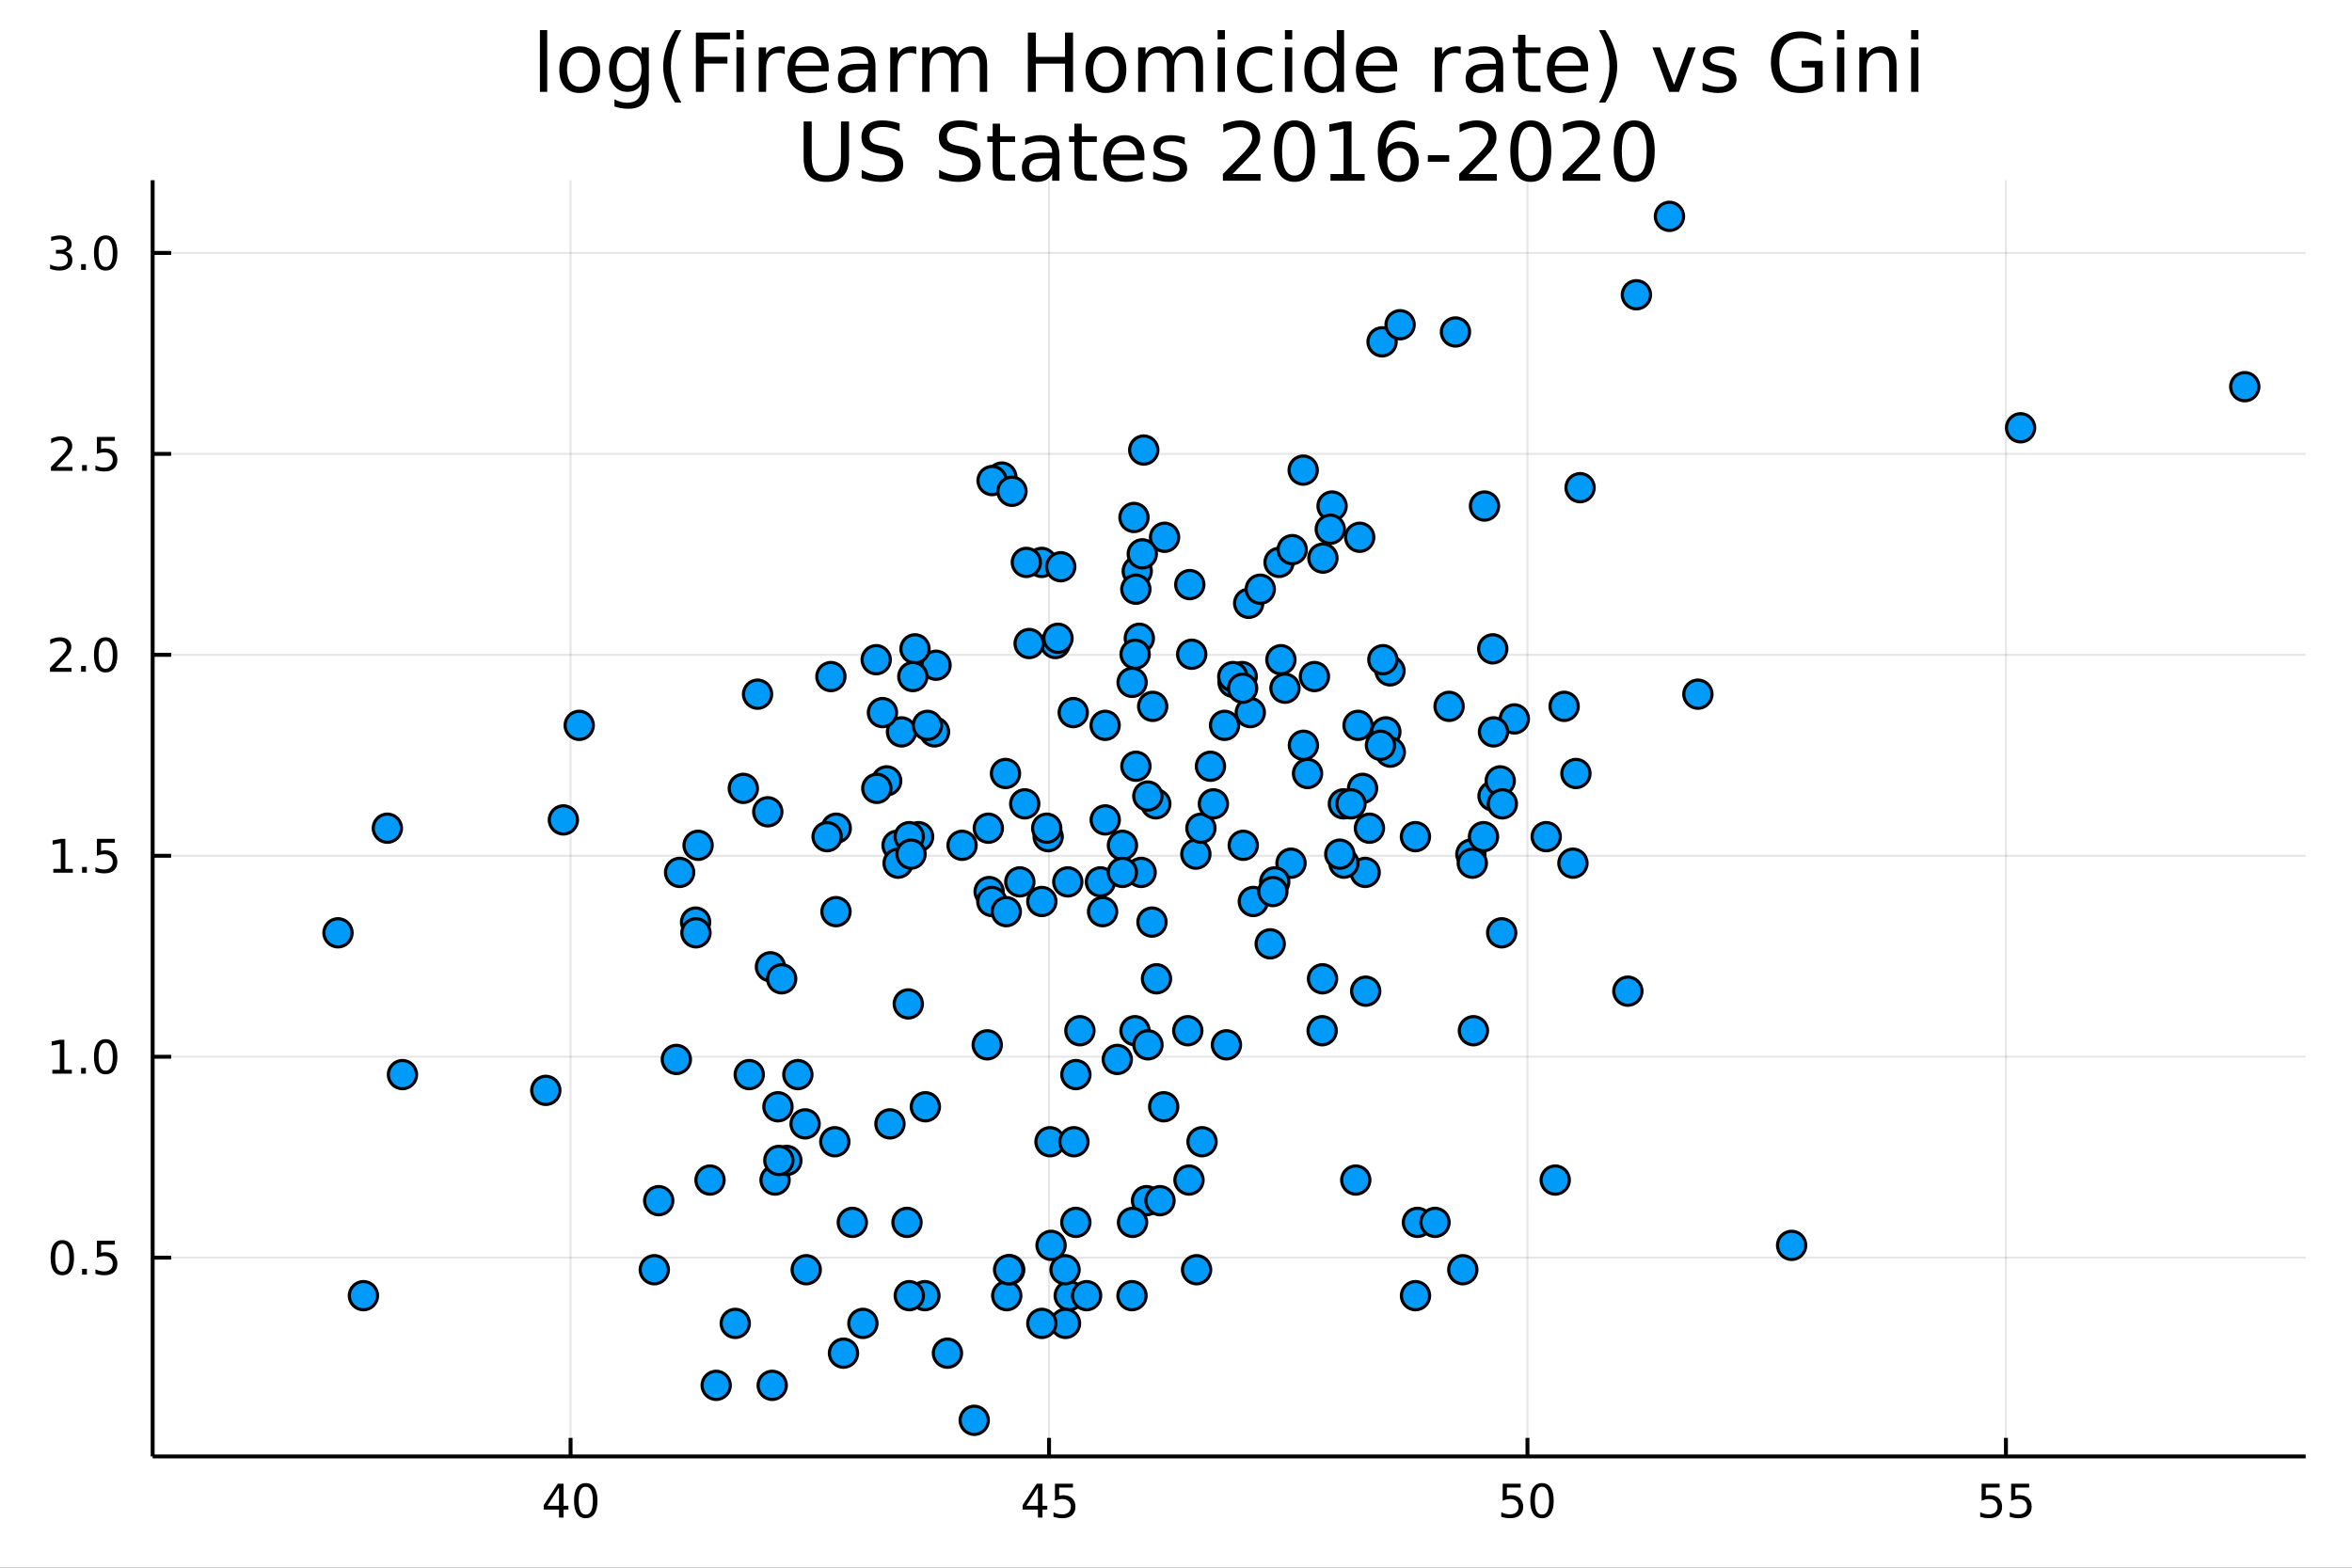 <?xml version="1.0" encoding="utf-8"?>
<svg xmlns="http://www.w3.org/2000/svg" xmlns:xlink="http://www.w3.org/1999/xlink" width="600" height="400" viewBox="0 0 2400 1600">
<rect x="0" y="0" width="2400" height="1600" fill="#333333" stroke="none"/>
<defs>
  <clipPath id="clip880">
    <rect x="0" y="0" width="2400" height="1600"/>
  </clipPath>
</defs>
<path clip-path="url(#clip880)" d="
M0 1600 L2400 1600 L2400 0 L0 0  Z
  " fill="#ffffff" fill-rule="evenodd" fill-opacity="1"/>
<defs>
  <clipPath id="clip881">
    <rect x="480" y="0" width="1681" height="1600"/>
  </clipPath>
</defs>
<path clip-path="url(#clip880)" d="
M155.765 1486.45 L2352.76 1486.45 L2352.76 183.952 L155.765 183.952  Z
  " fill="#ffffff" fill-rule="evenodd" fill-opacity="1"/>
<defs>
  <clipPath id="clip882">
    <rect x="155" y="183" width="2198" height="1303"/>
  </clipPath>
</defs>
<polyline clip-path="url(#clip882)" style="stroke:#000000; stroke-linecap:butt; stroke-linejoin:round; stroke-width:2; stroke-opacity:0.1; fill:none" points="
  582.232,1486.45 582.232,183.952 
  "/>
<polyline clip-path="url(#clip882)" style="stroke:#000000; stroke-linecap:butt; stroke-linejoin:round; stroke-width:2; stroke-opacity:0.1; fill:none" points="
  1070.44,1486.45 1070.44,183.952 
  "/>
<polyline clip-path="url(#clip882)" style="stroke:#000000; stroke-linecap:butt; stroke-linejoin:round; stroke-width:2; stroke-opacity:0.1; fill:none" points="
  1558.65,1486.45 1558.65,183.952 
  "/>
<polyline clip-path="url(#clip882)" style="stroke:#000000; stroke-linecap:butt; stroke-linejoin:round; stroke-width:2; stroke-opacity:0.1; fill:none" points="
  2046.87,1486.45 2046.87,183.952 
  "/>
<polyline clip-path="url(#clip880)" style="stroke:#000000; stroke-linecap:butt; stroke-linejoin:round; stroke-width:4; stroke-opacity:1; fill:none" points="
  155.765,1486.45 2352.76,1486.45 
  "/>
<polyline clip-path="url(#clip880)" style="stroke:#000000; stroke-linecap:butt; stroke-linejoin:round; stroke-width:4; stroke-opacity:1; fill:none" points="
  582.232,1486.45 582.232,1467.55 
  "/>
<polyline clip-path="url(#clip880)" style="stroke:#000000; stroke-linecap:butt; stroke-linejoin:round; stroke-width:4; stroke-opacity:1; fill:none" points="
  1070.44,1486.45 1070.44,1467.55 
  "/>
<polyline clip-path="url(#clip880)" style="stroke:#000000; stroke-linecap:butt; stroke-linejoin:round; stroke-width:4; stroke-opacity:1; fill:none" points="
  1558.65,1486.45 1558.65,1467.55 
  "/>
<polyline clip-path="url(#clip880)" style="stroke:#000000; stroke-linecap:butt; stroke-linejoin:round; stroke-width:4; stroke-opacity:1; fill:none" points="
  2046.87,1486.45 2046.87,1467.55 
  "/>
<path clip-path="url(#clip880)" d="M570.404 1518.36 L558.598 1536.81 L570.404 1536.81 L570.404 1518.36 M569.177 1514.29 L575.056 1514.29 L575.056 1536.81 L579.987 1536.81 L579.987 1540.7 L575.056 1540.7 L575.056 1548.85 L570.404 1548.85 L570.404 1540.7 L554.802 1540.7 L554.802 1536.19 L569.177 1514.29 Z" fill="#000000" fill-rule="evenodd" fill-opacity="1" /><path clip-path="url(#clip880)" d="M597.718 1517.37 Q594.107 1517.37 592.278 1520.93 Q590.473 1524.47 590.473 1531.6 Q590.473 1538.71 592.278 1542.27 Q594.107 1545.82 597.718 1545.82 Q601.352 1545.82 603.158 1542.27 Q604.987 1538.71 604.987 1531.6 Q604.987 1524.47 603.158 1520.93 Q601.352 1517.37 597.718 1517.37 M597.718 1513.66 Q603.528 1513.66 606.584 1518.27 Q609.663 1522.85 609.663 1531.6 Q609.663 1540.33 606.584 1544.94 Q603.528 1549.52 597.718 1549.52 Q591.908 1549.52 588.829 1544.94 Q585.774 1540.33 585.774 1531.6 Q585.774 1522.85 588.829 1518.27 Q591.908 1513.66 597.718 1513.66 Z" fill="#000000" fill-rule="evenodd" fill-opacity="1" /><path clip-path="url(#clip880)" d="M1059.11 1518.36 L1047.31 1536.81 L1059.11 1536.81 L1059.11 1518.36 M1057.89 1514.29 L1063.76 1514.29 L1063.76 1536.81 L1068.7 1536.81 L1068.7 1540.7 L1063.76 1540.7 L1063.76 1548.85 L1059.11 1548.85 L1059.11 1540.7 L1043.51 1540.7 L1043.51 1536.19 L1057.89 1514.29 Z" fill="#000000" fill-rule="evenodd" fill-opacity="1" /><path clip-path="url(#clip880)" d="M1076.47 1514.29 L1094.83 1514.29 L1094.83 1518.22 L1080.76 1518.22 L1080.76 1526.7 Q1081.77 1526.35 1082.79 1526.19 Q1083.81 1526 1084.83 1526 Q1090.62 1526 1094 1529.17 Q1097.38 1532.34 1097.38 1537.76 Q1097.38 1543.34 1093.9 1546.44 Q1090.43 1549.52 1084.11 1549.52 Q1081.94 1549.52 1079.67 1549.15 Q1077.42 1548.78 1075.01 1548.04 L1075.01 1543.34 Q1077.1 1544.47 1079.32 1545.03 Q1081.54 1545.58 1084.02 1545.58 Q1088.02 1545.58 1090.36 1543.48 Q1092.7 1541.37 1092.7 1537.76 Q1092.7 1534.15 1090.36 1532.04 Q1088.02 1529.94 1084.02 1529.94 Q1082.14 1529.94 1080.27 1530.35 Q1078.42 1530.77 1076.47 1531.65 L1076.47 1514.29 Z" fill="#000000" fill-rule="evenodd" fill-opacity="1" /><path clip-path="url(#clip880)" d="M1533.35 1514.29 L1551.71 1514.29 L1551.71 1518.22 L1537.64 1518.22 L1537.64 1526.7 Q1538.65 1526.35 1539.67 1526.19 Q1540.69 1526 1541.71 1526 Q1547.5 1526 1550.88 1529.17 Q1554.26 1532.34 1554.26 1537.76 Q1554.26 1543.34 1550.78 1546.44 Q1547.31 1549.52 1540.99 1549.52 Q1538.82 1549.52 1536.55 1549.15 Q1534.3 1548.78 1531.9 1548.04 L1531.9 1543.34 Q1533.98 1544.47 1536.2 1545.03 Q1538.42 1545.58 1540.9 1545.58 Q1544.9 1545.58 1547.24 1543.48 Q1549.58 1541.37 1549.58 1537.76 Q1549.58 1534.15 1547.24 1532.04 Q1544.9 1529.94 1540.9 1529.94 Q1539.02 1529.94 1537.15 1530.35 Q1535.3 1530.77 1533.35 1531.65 L1533.35 1514.29 Z" fill="#000000" fill-rule="evenodd" fill-opacity="1" /><path clip-path="url(#clip880)" d="M1573.47 1517.37 Q1569.86 1517.37 1568.03 1520.93 Q1566.22 1524.47 1566.22 1531.6 Q1566.22 1538.71 1568.03 1542.27 Q1569.86 1545.82 1573.47 1545.82 Q1577.1 1545.82 1578.91 1542.27 Q1580.74 1538.71 1580.74 1531.6 Q1580.74 1524.47 1578.91 1520.93 Q1577.1 1517.37 1573.47 1517.37 M1573.47 1513.66 Q1579.28 1513.66 1582.33 1518.27 Q1585.41 1522.85 1585.41 1531.6 Q1585.41 1540.33 1582.33 1544.94 Q1579.28 1549.52 1573.47 1549.52 Q1567.66 1549.52 1564.58 1544.94 Q1561.52 1540.33 1561.52 1531.6 Q1561.52 1522.85 1564.58 1518.27 Q1567.66 1513.66 1573.47 1513.66 Z" fill="#000000" fill-rule="evenodd" fill-opacity="1" /><path clip-path="url(#clip880)" d="M2022.06 1514.29 L2040.42 1514.29 L2040.42 1518.22 L2026.34 1518.22 L2026.34 1526.7 Q2027.36 1526.35 2028.38 1526.19 Q2029.4 1526 2030.42 1526 Q2036.21 1526 2039.59 1529.17 Q2042.96 1532.34 2042.96 1537.76 Q2042.96 1543.34 2039.49 1546.44 Q2036.02 1549.52 2029.7 1549.52 Q2027.53 1549.52 2025.26 1549.15 Q2023.01 1548.78 2020.6 1548.04 L2020.6 1543.34 Q2022.69 1544.47 2024.91 1545.03 Q2027.13 1545.58 2029.61 1545.58 Q2033.61 1545.58 2035.95 1543.48 Q2038.29 1541.37 2038.29 1537.76 Q2038.29 1534.15 2035.95 1532.04 Q2033.61 1529.94 2029.61 1529.94 Q2027.73 1529.94 2025.86 1530.35 Q2024.01 1530.77 2022.06 1531.65 L2022.06 1514.29 Z" fill="#000000" fill-rule="evenodd" fill-opacity="1" /><path clip-path="url(#clip880)" d="M2052.22 1514.29 L2070.58 1514.29 L2070.58 1518.22 L2056.51 1518.22 L2056.51 1526.7 Q2057.52 1526.35 2058.54 1526.19 Q2059.56 1526 2060.58 1526 Q2066.37 1526 2069.75 1529.17 Q2073.13 1532.34 2073.13 1537.76 Q2073.13 1543.34 2069.65 1546.44 Q2066.18 1549.52 2059.86 1549.52 Q2057.69 1549.52 2055.42 1549.15 Q2053.17 1548.78 2050.77 1548.04 L2050.77 1543.34 Q2052.85 1544.47 2055.07 1545.03 Q2057.29 1545.58 2059.77 1545.58 Q2063.77 1545.58 2066.11 1543.48 Q2068.45 1541.37 2068.45 1537.76 Q2068.45 1534.15 2066.11 1532.04 Q2063.77 1529.94 2059.77 1529.94 Q2057.9 1529.94 2056.02 1530.35 Q2054.17 1530.77 2052.22 1531.65 L2052.22 1514.29 Z" fill="#000000" fill-rule="evenodd" fill-opacity="1" /><polyline clip-path="url(#clip882)" style="stroke:#000000; stroke-linecap:butt; stroke-linejoin:round; stroke-width:2; stroke-opacity:0.1; fill:none" points="
  155.765,1283.59 2352.76,1283.59 
  "/>
<polyline clip-path="url(#clip882)" style="stroke:#000000; stroke-linecap:butt; stroke-linejoin:round; stroke-width:2; stroke-opacity:0.1; fill:none" points="
  155.765,1078.51 2352.76,1078.51 
  "/>
<polyline clip-path="url(#clip882)" style="stroke:#000000; stroke-linecap:butt; stroke-linejoin:round; stroke-width:2; stroke-opacity:0.1; fill:none" points="
  155.765,873.418 2352.76,873.418 
  "/>
<polyline clip-path="url(#clip882)" style="stroke:#000000; stroke-linecap:butt; stroke-linejoin:round; stroke-width:2; stroke-opacity:0.1; fill:none" points="
  155.765,668.332 2352.76,668.332 
  "/>
<polyline clip-path="url(#clip882)" style="stroke:#000000; stroke-linecap:butt; stroke-linejoin:round; stroke-width:2; stroke-opacity:0.1; fill:none" points="
  155.765,463.245 2352.76,463.245 
  "/>
<polyline clip-path="url(#clip882)" style="stroke:#000000; stroke-linecap:butt; stroke-linejoin:round; stroke-width:2; stroke-opacity:0.1; fill:none" points="
  155.765,258.158 2352.76,258.158 
  "/>
<polyline clip-path="url(#clip880)" style="stroke:#000000; stroke-linecap:butt; stroke-linejoin:round; stroke-width:4; stroke-opacity:1; fill:none" points="
  155.765,1486.45 155.765,183.952 
  "/>
<polyline clip-path="url(#clip880)" style="stroke:#000000; stroke-linecap:butt; stroke-linejoin:round; stroke-width:4; stroke-opacity:1; fill:none" points="
  155.765,1283.59 174.663,1283.59 
  "/>
<polyline clip-path="url(#clip880)" style="stroke:#000000; stroke-linecap:butt; stroke-linejoin:round; stroke-width:4; stroke-opacity:1; fill:none" points="
  155.765,1078.51 174.663,1078.51 
  "/>
<polyline clip-path="url(#clip880)" style="stroke:#000000; stroke-linecap:butt; stroke-linejoin:round; stroke-width:4; stroke-opacity:1; fill:none" points="
  155.765,873.418 174.663,873.418 
  "/>
<polyline clip-path="url(#clip880)" style="stroke:#000000; stroke-linecap:butt; stroke-linejoin:round; stroke-width:4; stroke-opacity:1; fill:none" points="
  155.765,668.332 174.663,668.332 
  "/>
<polyline clip-path="url(#clip880)" style="stroke:#000000; stroke-linecap:butt; stroke-linejoin:round; stroke-width:4; stroke-opacity:1; fill:none" points="
  155.765,463.245 174.663,463.245 
  "/>
<polyline clip-path="url(#clip880)" style="stroke:#000000; stroke-linecap:butt; stroke-linejoin:round; stroke-width:4; stroke-opacity:1; fill:none" points="
  155.765,258.158 174.663,258.158 
  "/>
<path clip-path="url(#clip880)" d="M63.585 1269.39 Q59.974 1269.39 58.145 1272.96 Q56.339 1276.5 56.339 1283.63 Q56.339 1290.73 58.145 1294.3 Q59.974 1297.84 63.585 1297.84 Q67.219 1297.84 69.024 1294.3 Q70.853 1290.73 70.853 1283.63 Q70.853 1276.5 69.024 1272.96 Q67.219 1269.39 63.585 1269.39 M63.585 1265.69 Q69.395 1265.69 72.45 1270.29 Q75.529 1274.88 75.529 1283.63 Q75.529 1292.35 72.45 1296.96 Q69.395 1301.54 63.585 1301.54 Q57.775 1301.54 54.696 1296.96 Q51.64 1292.35 51.64 1283.63 Q51.64 1274.88 54.696 1270.29 Q57.775 1265.69 63.585 1265.69 Z" fill="#000000" fill-rule="evenodd" fill-opacity="1" /><path clip-path="url(#clip880)" d="M83.747 1294.99 L88.631 1294.99 L88.631 1300.87 L83.747 1300.87 L83.747 1294.99 Z" fill="#000000" fill-rule="evenodd" fill-opacity="1" /><path clip-path="url(#clip880)" d="M98.862 1266.31 L117.219 1266.31 L117.219 1270.25 L103.145 1270.25 L103.145 1278.72 Q104.163 1278.37 105.182 1278.21 Q106.2 1278.02 107.219 1278.02 Q113.006 1278.02 116.385 1281.2 Q119.765 1284.37 119.765 1289.78 Q119.765 1295.36 116.293 1298.46 Q112.82 1301.54 106.501 1301.54 Q104.325 1301.54 102.057 1301.17 Q99.811 1300.8 97.404 1300.06 L97.404 1295.36 Q99.487 1296.5 101.709 1297.05 Q103.932 1297.61 106.408 1297.61 Q110.413 1297.61 112.751 1295.5 Q115.089 1293.39 115.089 1289.78 Q115.089 1286.17 112.751 1284.07 Q110.413 1281.96 106.408 1281.96 Q104.534 1281.96 102.659 1282.38 Q100.807 1282.79 98.862 1283.67 L98.862 1266.31 Z" fill="#000000" fill-rule="evenodd" fill-opacity="1" /><path clip-path="url(#clip880)" d="M53.4 1091.85 L61.038 1091.85 L61.038 1065.48 L52.728 1067.15 L52.728 1062.89 L60.992 1061.23 L65.668 1061.23 L65.668 1091.85 L73.307 1091.85 L73.307 1095.79 L53.4 1095.79 L53.4 1091.85 Z" fill="#000000" fill-rule="evenodd" fill-opacity="1" /><path clip-path="url(#clip880)" d="M82.751 1089.91 L87.635 1089.91 L87.635 1095.79 L82.751 1095.79 L82.751 1089.91 Z" fill="#000000" fill-rule="evenodd" fill-opacity="1" /><path clip-path="url(#clip880)" d="M107.821 1064.3 Q104.209 1064.3 102.381 1067.87 Q100.575 1071.41 100.575 1078.54 Q100.575 1085.65 102.381 1089.21 Q104.209 1092.75 107.821 1092.75 Q111.455 1092.75 113.26 1089.21 Q115.089 1085.65 115.089 1078.54 Q115.089 1071.41 113.26 1067.87 Q111.455 1064.3 107.821 1064.3 M107.821 1060.6 Q113.631 1060.6 116.686 1065.21 Q119.765 1069.79 119.765 1078.54 Q119.765 1087.27 116.686 1091.87 Q113.631 1096.46 107.821 1096.46 Q102.01 1096.46 98.932 1091.87 Q95.876 1087.27 95.876 1078.54 Q95.876 1069.79 98.932 1065.21 Q102.01 1060.6 107.821 1060.6 Z" fill="#000000" fill-rule="evenodd" fill-opacity="1" /><path clip-path="url(#clip880)" d="M54.395 886.763 L62.034 886.763 L62.034 860.398 L53.724 862.064 L53.724 857.805 L61.987 856.138 L66.663 856.138 L66.663 886.763 L74.302 886.763 L74.302 890.698 L54.395 890.698 L54.395 886.763 Z" fill="#000000" fill-rule="evenodd" fill-opacity="1" /><path clip-path="url(#clip880)" d="M83.747 884.819 L88.631 884.819 L88.631 890.698 L83.747 890.698 L83.747 884.819 Z" fill="#000000" fill-rule="evenodd" fill-opacity="1" /><path clip-path="url(#clip880)" d="M98.862 856.138 L117.219 856.138 L117.219 860.074 L103.145 860.074 L103.145 868.546 Q104.163 868.199 105.182 868.037 Q106.2 867.851 107.219 867.851 Q113.006 867.851 116.385 871.023 Q119.765 874.194 119.765 879.611 Q119.765 885.189 116.293 888.291 Q112.82 891.37 106.501 891.37 Q104.325 891.37 102.057 890.999 Q99.811 890.629 97.404 889.888 L97.404 885.189 Q99.487 886.323 101.709 886.879 Q103.932 887.435 106.408 887.435 Q110.413 887.435 112.751 885.328 Q115.089 883.222 115.089 879.611 Q115.089 875.999 112.751 873.893 Q110.413 871.787 106.408 871.787 Q104.534 871.787 102.659 872.203 Q100.807 872.62 98.862 873.499 L98.862 856.138 Z" fill="#000000" fill-rule="evenodd" fill-opacity="1" /><path clip-path="url(#clip880)" d="M56.617 681.677 L72.936 681.677 L72.936 685.612 L50.992 685.612 L50.992 681.677 Q53.654 678.922 58.237 674.292 Q62.844 669.64 64.025 668.297 Q66.27 665.774 67.149 664.038 Q68.052 662.279 68.052 660.589 Q68.052 657.834 66.108 656.098 Q64.186 654.362 61.085 654.362 Q58.886 654.362 56.432 655.126 Q54.001 655.89 51.224 657.441 L51.224 652.718 Q54.048 651.584 56.501 651.005 Q58.955 650.427 60.992 650.427 Q66.362 650.427 69.557 653.112 Q72.751 655.797 72.751 660.288 Q72.751 662.417 71.941 664.339 Q71.154 666.237 69.048 668.829 Q68.469 669.501 65.367 672.718 Q62.265 675.913 56.617 681.677 Z" fill="#000000" fill-rule="evenodd" fill-opacity="1" /><path clip-path="url(#clip880)" d="M82.751 679.732 L87.635 679.732 L87.635 685.612 L82.751 685.612 L82.751 679.732 Z" fill="#000000" fill-rule="evenodd" fill-opacity="1" /><path clip-path="url(#clip880)" d="M107.821 654.13 Q104.209 654.13 102.381 657.695 Q100.575 661.237 100.575 668.366 Q100.575 675.473 102.381 679.038 Q104.209 682.579 107.821 682.579 Q111.455 682.579 113.26 679.038 Q115.089 675.473 115.089 668.366 Q115.089 661.237 113.26 657.695 Q111.455 654.13 107.821 654.13 M107.821 650.427 Q113.631 650.427 116.686 655.033 Q119.765 659.617 119.765 668.366 Q119.765 677.093 116.686 681.7 Q113.631 686.283 107.821 686.283 Q102.01 686.283 98.932 681.7 Q95.876 677.093 95.876 668.366 Q95.876 659.617 98.932 655.033 Q102.01 650.427 107.821 650.427 Z" fill="#000000" fill-rule="evenodd" fill-opacity="1" /><path clip-path="url(#clip880)" d="M57.612 476.59 L73.932 476.59 L73.932 480.525 L51.987 480.525 L51.987 476.59 Q54.65 473.835 59.233 469.206 Q63.839 464.553 65.02 463.21 Q67.265 460.687 68.145 458.951 Q69.048 457.192 69.048 455.502 Q69.048 452.747 67.103 451.011 Q65.182 449.275 62.08 449.275 Q59.881 449.275 57.427 450.039 Q54.997 450.803 52.219 452.354 L52.219 447.632 Q55.043 446.497 57.497 445.919 Q59.95 445.34 61.987 445.34 Q67.358 445.34 70.552 448.025 Q73.747 450.71 73.747 455.201 Q73.747 457.331 72.936 459.252 Q72.149 461.15 70.043 463.743 Q69.464 464.414 66.362 467.632 Q63.261 470.826 57.612 476.59 Z" fill="#000000" fill-rule="evenodd" fill-opacity="1" /><path clip-path="url(#clip880)" d="M83.747 474.645 L88.631 474.645 L88.631 480.525 L83.747 480.525 L83.747 474.645 Z" fill="#000000" fill-rule="evenodd" fill-opacity="1" /><path clip-path="url(#clip880)" d="M98.862 445.965 L117.219 445.965 L117.219 449.9 L103.145 449.9 L103.145 458.372 Q104.163 458.025 105.182 457.863 Q106.2 457.678 107.219 457.678 Q113.006 457.678 116.385 460.849 Q119.765 464.021 119.765 469.437 Q119.765 475.016 116.293 478.118 Q112.82 481.196 106.501 481.196 Q104.325 481.196 102.057 480.826 Q99.811 480.456 97.404 479.715 L97.404 475.016 Q99.487 476.15 101.709 476.706 Q103.932 477.261 106.408 477.261 Q110.413 477.261 112.751 475.155 Q115.089 473.048 115.089 469.437 Q115.089 465.826 112.751 463.72 Q110.413 461.613 106.408 461.613 Q104.534 461.613 102.659 462.03 Q100.807 462.446 98.862 463.326 L98.862 445.965 Z" fill="#000000" fill-rule="evenodd" fill-opacity="1" /><path clip-path="url(#clip880)" d="M66.756 256.804 Q70.112 257.522 71.987 259.79 Q73.885 262.059 73.885 265.392 Q73.885 270.508 70.367 273.309 Q66.849 276.11 60.367 276.11 Q58.191 276.11 55.876 275.67 Q53.585 275.253 51.131 274.397 L51.131 269.883 Q53.075 271.017 55.39 271.596 Q57.705 272.175 60.228 272.175 Q64.626 272.175 66.918 270.438 Q69.233 268.702 69.233 265.392 Q69.233 262.337 67.08 260.624 Q64.95 258.888 61.131 258.888 L57.103 258.888 L57.103 255.045 L61.316 255.045 Q64.765 255.045 66.594 253.679 Q68.423 252.29 68.423 249.698 Q68.423 247.036 66.525 245.624 Q64.65 244.189 61.131 244.189 Q59.21 244.189 57.011 244.605 Q54.812 245.022 52.173 245.902 L52.173 241.735 Q54.835 240.994 57.15 240.624 Q59.487 240.253 61.548 240.253 Q66.872 240.253 69.974 242.684 Q73.075 245.091 73.075 249.212 Q73.075 252.082 71.432 254.073 Q69.788 256.04 66.756 256.804 Z" fill="#000000" fill-rule="evenodd" fill-opacity="1" /><path clip-path="url(#clip880)" d="M82.751 269.559 L87.635 269.559 L87.635 275.438 L82.751 275.438 L82.751 269.559 Z" fill="#000000" fill-rule="evenodd" fill-opacity="1" /><path clip-path="url(#clip880)" d="M107.821 243.957 Q104.209 243.957 102.381 247.522 Q100.575 251.064 100.575 258.193 Q100.575 265.3 102.381 268.864 Q104.209 272.406 107.821 272.406 Q111.455 272.406 113.26 268.864 Q115.089 265.3 115.089 258.193 Q115.089 251.064 113.26 247.522 Q111.455 243.957 107.821 243.957 M107.821 240.253 Q113.631 240.253 116.686 244.86 Q119.765 249.443 119.765 258.193 Q119.765 266.92 116.686 271.526 Q113.631 276.11 107.821 276.11 Q102.01 276.11 98.932 271.526 Q95.876 266.92 95.876 258.193 Q95.876 249.443 98.932 244.86 Q102.01 240.253 107.821 240.253 Z" fill="#000000" fill-rule="evenodd" fill-opacity="1" /><path clip-path="url(#clip880)" d="M550.942 30.712 L558.396 30.712 L558.396 93.744 L550.942 93.744 L550.942 30.712 Z" fill="#000000" fill-rule="evenodd" fill-opacity="1" /><path clip-path="url(#clip880)" d="M591.573 53.599 Q585.578 53.599 582.094 58.299 Q578.61 62.957 578.61 71.099 Q578.61 79.242 582.053 83.941 Q585.537 88.599 591.573 88.599 Q597.528 88.599 601.012 83.9 Q604.495 79.201 604.495 71.099 Q604.495 63.038 601.012 58.339 Q597.528 53.599 591.573 53.599 M591.573 47.28 Q601.295 47.28 606.845 53.599 Q612.395 59.919 612.395 71.099 Q612.395 82.239 606.845 88.599 Q601.295 94.919 591.573 94.919 Q581.81 94.919 576.261 88.599 Q570.751 82.239 570.751 71.099 Q570.751 59.919 576.261 53.599 Q581.81 47.28 591.573 47.28 Z" fill="#000000" fill-rule="evenodd" fill-opacity="1" /><path clip-path="url(#clip880)" d="M654.605 70.532 Q654.605 62.431 651.243 57.974 Q647.921 53.519 641.885 53.519 Q635.89 53.519 632.528 57.974 Q629.206 62.431 629.206 70.532 Q629.206 78.594 632.528 83.05 Q635.89 87.506 641.885 87.506 Q647.921 87.506 651.243 83.05 Q654.605 78.594 654.605 70.532 M662.059 88.113 Q662.059 99.699 656.914 105.33 Q651.769 111.001 641.156 111.001 Q637.227 111.001 633.743 110.393 Q630.259 109.826 626.978 108.611 L626.978 101.36 Q630.259 103.142 633.459 103.993 Q636.66 104.843 639.981 104.843 Q647.313 104.843 650.959 100.995 Q654.605 97.187 654.605 89.45 L654.605 85.764 Q652.296 89.774 648.691 91.759 Q645.085 93.744 640.062 93.744 Q631.717 93.744 626.613 87.384 Q621.509 81.024 621.509 70.532 Q621.509 60 626.613 53.64 Q631.717 47.28 640.062 47.28 Q645.085 47.28 648.691 49.265 Q652.296 51.25 654.605 55.26 L654.605 48.374 L662.059 48.374 L662.059 88.113 Z" fill="#000000" fill-rule="evenodd" fill-opacity="1" /><path clip-path="url(#clip880)" d="M695.317 30.793 Q689.888 40.11 687.255 49.225 Q684.622 58.339 684.622 67.697 Q684.622 77.054 687.255 86.25 Q689.929 95.405 695.317 104.681 L688.835 104.681 Q682.759 95.162 679.721 85.966 Q676.723 76.771 676.723 67.697 Q676.723 58.663 679.721 49.508 Q682.718 40.353 688.835 30.793 L695.317 30.793 Z" fill="#000000" fill-rule="evenodd" fill-opacity="1" /><path clip-path="url(#clip880)" d="M710.102 33.264 L744.859 33.264 L744.859 40.151 L718.285 40.151 L718.285 57.974 L742.267 57.974 L742.267 64.861 L718.285 64.861 L718.285 93.744 L710.102 93.744 L710.102 33.264 Z" fill="#000000" fill-rule="evenodd" fill-opacity="1" /><path clip-path="url(#clip880)" d="M751.462 48.374 L758.916 48.374 L758.916 93.744 L751.462 93.744 L751.462 48.374 M751.462 30.712 L758.916 30.712 L758.916 40.151 L751.462 40.151 L751.462 30.712 Z" fill="#000000" fill-rule="evenodd" fill-opacity="1" /><path clip-path="url(#clip880)" d="M800.802 55.341 Q799.546 54.612 798.048 54.288 Q796.589 53.924 794.807 53.924 Q788.487 53.924 785.085 58.056 Q781.722 62.147 781.722 69.844 L781.722 93.744 L774.228 93.744 L774.228 48.374 L781.722 48.374 L781.722 55.422 Q784.072 51.291 787.839 49.306 Q791.607 47.28 796.994 47.28 Q797.764 47.28 798.696 47.402 Q799.627 47.483 800.762 47.685 L800.802 55.341 Z" fill="#000000" fill-rule="evenodd" fill-opacity="1" /><path clip-path="url(#clip880)" d="M845.605 69.195 L845.605 72.841 L811.335 72.841 Q811.821 80.538 815.953 84.589 Q820.125 88.599 827.538 88.599 Q831.832 88.599 835.843 87.546 Q839.893 86.493 843.863 84.386 L843.863 91.435 Q839.853 93.136 835.64 94.028 Q831.427 94.919 827.093 94.919 Q816.236 94.919 809.876 88.599 Q803.557 82.28 803.557 71.504 Q803.557 60.364 809.552 53.843 Q815.588 47.28 825.796 47.28 Q834.951 47.28 840.258 53.194 Q845.605 59.068 845.605 69.195 M838.152 67.008 Q838.071 60.891 834.708 57.245 Q831.387 53.599 825.877 53.599 Q819.639 53.599 815.872 57.124 Q812.145 60.648 811.578 67.049 L838.152 67.008 Z" fill="#000000" fill-rule="evenodd" fill-opacity="1" /><path clip-path="url(#clip880)" d="M878.458 70.937 Q869.425 70.937 865.941 73.003 Q862.457 75.069 862.457 80.052 Q862.457 84.022 865.05 86.371 Q867.683 88.68 872.179 88.68 Q878.377 88.68 882.104 84.305 Q885.871 79.89 885.871 72.598 L885.871 70.937 L878.458 70.937 M893.325 67.859 L893.325 93.744 L885.871 93.744 L885.871 86.858 Q883.319 90.989 879.511 92.974 Q875.703 94.919 870.194 94.919 Q863.227 94.919 859.095 91.03 Q855.003 87.1 855.003 80.538 Q855.003 72.882 860.107 68.993 Q865.252 65.104 875.42 65.104 L885.871 65.104 L885.871 64.375 Q885.871 59.23 882.468 56.435 Q879.106 53.599 872.989 53.599 Q869.1 53.599 865.414 54.531 Q861.728 55.463 858.325 57.326 L858.325 50.44 Q862.416 48.86 866.265 48.09 Q870.113 47.28 873.759 47.28 Q883.603 47.28 888.464 52.384 Q893.325 57.488 893.325 67.859 Z" fill="#000000" fill-rule="evenodd" fill-opacity="1" /><path clip-path="url(#clip880)" d="M934.968 55.341 Q933.712 54.612 932.214 54.288 Q930.755 53.924 928.973 53.924 Q922.653 53.924 919.251 58.056 Q915.888 62.147 915.888 69.844 L915.888 93.744 L908.394 93.744 L908.394 48.374 L915.888 48.374 L915.888 55.422 Q918.238 51.291 922.005 49.306 Q925.773 47.28 931.16 47.28 Q931.93 47.28 932.862 47.402 Q933.793 47.483 934.928 47.685 L934.968 55.341 Z" fill="#000000" fill-rule="evenodd" fill-opacity="1" /><path clip-path="url(#clip880)" d="M976.652 57.083 Q979.447 52.06 983.336 49.67 Q987.225 47.28 992.491 47.28 Q999.58 47.28 1003.43 52.263 Q1007.28 57.205 1007.28 66.36 L1007.28 93.744 L999.783 93.744 L999.783 66.603 Q999.783 60.081 997.474 56.921 Q995.165 53.762 990.425 53.762 Q984.632 53.762 981.27 57.61 Q977.908 61.458 977.908 68.102 L977.908 93.744 L970.414 93.744 L970.414 66.603 Q970.414 60.041 968.105 56.921 Q965.796 53.762 960.975 53.762 Q955.263 53.762 951.901 57.65 Q948.539 61.499 948.539 68.102 L948.539 93.744 L941.044 93.744 L941.044 48.374 L948.539 48.374 L948.539 55.422 Q951.091 51.25 954.656 49.265 Q958.22 47.28 963.122 47.28 Q968.064 47.28 971.507 49.792 Q974.991 52.303 976.652 57.083 Z" fill="#000000" fill-rule="evenodd" fill-opacity="1" /><path clip-path="url(#clip880)" d="M1048.84 33.264 L1057.02 33.264 L1057.02 58.056 L1086.76 58.056 L1086.76 33.264 L1094.94 33.264 L1094.94 93.744 L1086.76 93.744 L1086.76 64.942 L1057.02 64.942 L1057.02 93.744 L1048.84 93.744 L1048.84 33.264 Z" fill="#000000" fill-rule="evenodd" fill-opacity="1" /><path clip-path="url(#clip880)" d="M1128.48 53.599 Q1122.48 53.599 1119 58.299 Q1115.52 62.957 1115.52 71.099 Q1115.52 79.242 1118.96 83.941 Q1122.44 88.599 1128.48 88.599 Q1134.43 88.599 1137.92 83.9 Q1141.4 79.201 1141.4 71.099 Q1141.4 63.038 1137.92 58.339 Q1134.43 53.599 1128.48 53.599 M1128.48 47.28 Q1138.2 47.28 1143.75 53.599 Q1149.3 59.919 1149.3 71.099 Q1149.3 82.239 1143.75 88.599 Q1138.2 94.919 1128.48 94.919 Q1118.72 94.919 1113.17 88.599 Q1107.66 82.239 1107.66 71.099 Q1107.66 59.919 1113.17 53.599 Q1118.72 47.28 1128.48 47.28 Z" fill="#000000" fill-rule="evenodd" fill-opacity="1" /><path clip-path="url(#clip880)" d="M1196.98 57.083 Q1199.78 52.06 1203.66 49.67 Q1207.55 47.28 1212.82 47.28 Q1219.91 47.28 1223.76 52.263 Q1227.61 57.205 1227.61 66.36 L1227.61 93.744 L1220.11 93.744 L1220.11 66.603 Q1220.11 60.081 1217.8 56.921 Q1215.49 53.762 1210.75 53.762 Q1204.96 53.762 1201.6 57.61 Q1198.24 61.458 1198.24 68.102 L1198.24 93.744 L1190.74 93.744 L1190.74 66.603 Q1190.74 60.041 1188.43 56.921 Q1186.12 53.762 1181.3 53.762 Q1175.59 53.762 1172.23 57.65 Q1168.87 61.499 1168.87 68.102 L1168.87 93.744 L1161.37 93.744 L1161.37 48.374 L1168.87 48.374 L1168.87 55.422 Q1171.42 51.25 1174.98 49.265 Q1178.55 47.28 1183.45 47.28 Q1188.39 47.28 1191.84 49.792 Q1195.32 52.303 1196.98 57.083 Z" fill="#000000" fill-rule="evenodd" fill-opacity="1" /><path clip-path="url(#clip880)" d="M1242.47 48.374 L1249.93 48.374 L1249.93 93.744 L1242.47 93.744 L1242.47 48.374 M1242.47 30.712 L1249.93 30.712 L1249.93 40.151 L1242.47 40.151 L1242.47 30.712 Z" fill="#000000" fill-rule="evenodd" fill-opacity="1" /><path clip-path="url(#clip880)" d="M1298.17 50.116 L1298.17 57.083 Q1295.01 55.341 1291.81 54.491 Q1288.65 53.599 1285.41 53.599 Q1278.16 53.599 1274.15 58.218 Q1270.14 62.795 1270.14 71.099 Q1270.14 79.404 1274.15 84.022 Q1278.16 88.599 1285.41 88.599 Q1288.65 88.599 1291.81 87.749 Q1295.01 86.858 1298.17 85.116 L1298.17 92.002 Q1295.05 93.46 1291.69 94.19 Q1288.37 94.919 1284.6 94.919 Q1274.35 94.919 1268.32 88.478 Q1262.28 82.037 1262.28 71.099 Q1262.28 60 1268.36 53.64 Q1274.47 47.28 1285.09 47.28 Q1288.53 47.28 1291.81 48.009 Q1295.09 48.698 1298.17 50.116 Z" fill="#000000" fill-rule="evenodd" fill-opacity="1" /><path clip-path="url(#clip880)" d="M1311.14 48.374 L1318.59 48.374 L1318.59 93.744 L1311.14 93.744 L1311.14 48.374 M1311.14 30.712 L1318.59 30.712 L1318.59 40.151 L1311.14 40.151 L1311.14 30.712 Z" fill="#000000" fill-rule="evenodd" fill-opacity="1" /><path clip-path="url(#clip880)" d="M1364.04 55.26 L1364.04 30.712 L1371.49 30.712 L1371.49 93.744 L1364.04 93.744 L1364.04 86.939 Q1361.69 90.989 1358.09 92.974 Q1354.52 94.919 1349.5 94.919 Q1341.27 94.919 1336.09 88.356 Q1330.94 81.794 1330.94 71.099 Q1330.94 60.405 1336.09 53.843 Q1341.27 47.28 1349.5 47.28 Q1354.52 47.28 1358.09 49.265 Q1361.69 51.209 1364.04 55.26 M1338.64 71.099 Q1338.64 79.323 1342 84.022 Q1345.41 88.68 1351.32 88.68 Q1357.23 88.68 1360.64 84.022 Q1364.04 79.323 1364.04 71.099 Q1364.04 62.876 1360.64 58.218 Q1357.23 53.519 1351.32 53.519 Q1345.41 53.519 1342 58.218 Q1338.64 62.876 1338.64 71.099 Z" fill="#000000" fill-rule="evenodd" fill-opacity="1" /><path clip-path="url(#clip880)" d="M1425.65 69.195 L1425.65 72.841 L1391.38 72.841 Q1391.87 80.538 1396 84.589 Q1400.17 88.599 1407.59 88.599 Q1411.88 88.599 1415.89 87.546 Q1419.94 86.493 1423.91 84.386 L1423.91 91.435 Q1419.9 93.136 1415.69 94.028 Q1411.48 94.919 1407.14 94.919 Q1396.29 94.919 1389.93 88.599 Q1383.61 82.28 1383.61 71.504 Q1383.61 60.364 1389.6 53.843 Q1395.64 47.28 1405.85 47.28 Q1415 47.28 1420.31 53.194 Q1425.65 59.068 1425.65 69.195 M1418.2 67.008 Q1418.12 60.891 1414.76 57.245 Q1411.44 53.599 1405.93 53.599 Q1399.69 53.599 1395.92 57.124 Q1392.19 60.648 1391.63 67.049 L1418.2 67.008 Z" fill="#000000" fill-rule="evenodd" fill-opacity="1" /><path clip-path="url(#clip880)" d="M1490.55 55.341 Q1489.29 54.612 1487.8 54.288 Q1486.34 53.924 1484.55 53.924 Q1478.23 53.924 1474.83 58.056 Q1471.47 62.147 1471.47 69.844 L1471.47 93.744 L1463.98 93.744 L1463.98 48.374 L1471.47 48.374 L1471.47 55.422 Q1473.82 51.291 1477.59 49.306 Q1481.35 47.28 1486.74 47.28 Q1487.51 47.28 1488.44 47.402 Q1489.37 47.483 1490.51 47.685 L1490.55 55.341 Z" fill="#000000" fill-rule="evenodd" fill-opacity="1" /><path clip-path="url(#clip880)" d="M1518.99 70.937 Q1509.95 70.937 1506.47 73.003 Q1502.99 75.069 1502.99 80.052 Q1502.99 84.022 1505.58 86.371 Q1508.21 88.68 1512.71 88.68 Q1518.91 88.68 1522.63 84.305 Q1526.4 79.89 1526.4 72.598 L1526.4 70.937 L1518.99 70.937 M1533.85 67.859 L1533.85 93.744 L1526.4 93.744 L1526.4 86.858 Q1523.85 90.989 1520.04 92.974 Q1516.23 94.919 1510.72 94.919 Q1503.76 94.919 1499.62 91.03 Q1495.53 87.1 1495.53 80.538 Q1495.53 72.882 1500.64 68.993 Q1505.78 65.104 1515.95 65.104 L1526.4 65.104 L1526.4 64.375 Q1526.4 59.23 1523 56.435 Q1519.64 53.599 1513.52 53.599 Q1509.63 53.599 1505.94 54.531 Q1502.26 55.463 1498.85 57.326 L1498.85 50.44 Q1502.95 48.86 1506.79 48.09 Q1510.64 47.28 1514.29 47.28 Q1524.13 47.28 1528.99 52.384 Q1533.85 57.488 1533.85 67.859 Z" fill="#000000" fill-rule="evenodd" fill-opacity="1" /><path clip-path="url(#clip880)" d="M1556.58 35.492 L1556.58 48.374 L1571.93 48.374 L1571.93 54.167 L1556.58 54.167 L1556.58 78.796 Q1556.58 84.346 1558.08 85.926 Q1559.62 87.506 1564.28 87.506 L1571.93 87.506 L1571.93 93.744 L1564.28 93.744 Q1555.65 93.744 1552.37 90.544 Q1549.09 87.303 1549.09 78.796 L1549.09 54.167 L1543.62 54.167 L1543.62 48.374 L1549.09 48.374 L1549.09 35.492 L1556.58 35.492 Z" fill="#000000" fill-rule="evenodd" fill-opacity="1" /><path clip-path="url(#clip880)" d="M1620.54 69.195 L1620.54 72.841 L1586.27 72.841 Q1586.76 80.538 1590.89 84.589 Q1595.06 88.599 1602.48 88.599 Q1606.77 88.599 1610.78 87.546 Q1614.83 86.493 1618.8 84.386 L1618.8 91.435 Q1614.79 93.136 1610.58 94.028 Q1606.37 94.919 1602.03 94.919 Q1591.17 94.919 1584.81 88.599 Q1578.49 82.28 1578.49 71.504 Q1578.49 60.364 1584.49 53.843 Q1590.53 47.28 1600.73 47.28 Q1609.89 47.28 1615.2 53.194 Q1620.54 59.068 1620.54 69.195 M1613.09 67.008 Q1613.01 60.891 1609.65 57.245 Q1606.32 53.599 1600.82 53.599 Q1594.58 53.599 1590.81 57.124 Q1587.08 60.648 1586.52 67.049 L1613.09 67.008 Z" fill="#000000" fill-rule="evenodd" fill-opacity="1" /><path clip-path="url(#clip880)" d="M1631.6 30.793 L1638.08 30.793 Q1644.16 40.353 1647.16 49.508 Q1650.2 58.663 1650.2 67.697 Q1650.2 76.771 1647.16 85.966 Q1644.16 95.162 1638.08 104.681 L1631.6 104.681 Q1636.99 95.405 1639.62 86.25 Q1642.3 77.054 1642.3 67.697 Q1642.3 58.339 1639.62 49.225 Q1636.99 40.11 1631.6 30.793 Z" fill="#000000" fill-rule="evenodd" fill-opacity="1" /><path clip-path="url(#clip880)" d="M1686.17 48.374 L1694.07 48.374 L1708.25 86.452 L1722.42 48.374 L1730.32 48.374 L1713.31 93.744 L1703.18 93.744 L1686.17 48.374 Z" fill="#000000" fill-rule="evenodd" fill-opacity="1" /><path clip-path="url(#clip880)" d="M1769.54 49.711 L1769.54 56.759 Q1766.38 55.139 1762.97 54.329 Q1759.57 53.519 1755.92 53.519 Q1750.37 53.519 1747.58 55.22 Q1744.82 56.921 1744.82 60.324 Q1744.82 62.917 1746.81 64.415 Q1748.79 65.874 1754.79 67.211 L1757.34 67.778 Q1765.28 69.479 1768.6 72.598 Q1771.97 75.677 1771.97 81.227 Q1771.97 87.546 1766.94 91.232 Q1761.96 94.919 1753.21 94.919 Q1749.56 94.919 1745.59 94.19 Q1741.67 93.501 1737.29 92.083 L1737.29 84.386 Q1741.42 86.533 1745.43 87.627 Q1749.44 88.68 1753.37 88.68 Q1758.64 88.68 1761.47 86.898 Q1764.31 85.075 1764.31 81.794 Q1764.31 78.756 1762.24 77.135 Q1760.22 75.515 1753.29 74.016 L1750.7 73.409 Q1743.77 71.95 1740.69 68.953 Q1737.61 65.914 1737.61 60.648 Q1737.61 54.248 1742.15 50.764 Q1746.69 47.28 1755.03 47.28 Q1759.17 47.28 1762.81 47.888 Q1766.46 48.495 1769.54 49.711 Z" fill="#000000" fill-rule="evenodd" fill-opacity="1" /><path clip-path="url(#clip880)" d="M1851.77 85.116 L1851.77 68.871 L1838.4 68.871 L1838.4 62.147 L1859.87 62.147 L1859.87 88.113 Q1855.13 91.475 1849.42 93.217 Q1843.71 94.919 1837.23 94.919 Q1823.05 94.919 1815.03 86.655 Q1807.05 78.351 1807.05 63.565 Q1807.05 48.739 1815.03 40.475 Q1823.05 32.17 1837.23 32.17 Q1843.14 32.17 1848.45 33.629 Q1853.79 35.087 1858.29 37.922 L1858.29 46.632 Q1853.75 42.784 1848.65 40.839 Q1843.55 38.895 1837.91 38.895 Q1826.82 38.895 1821.22 45.093 Q1815.68 51.291 1815.68 63.565 Q1815.68 75.799 1821.22 81.996 Q1826.82 88.194 1837.91 88.194 Q1842.25 88.194 1845.65 87.465 Q1849.05 86.695 1851.77 85.116 Z" fill="#000000" fill-rule="evenodd" fill-opacity="1" /><path clip-path="url(#clip880)" d="M1874.49 48.374 L1881.95 48.374 L1881.95 93.744 L1874.49 93.744 L1874.49 48.374 M1874.49 30.712 L1881.95 30.712 L1881.95 40.151 L1874.49 40.151 L1874.49 30.712 Z" fill="#000000" fill-rule="evenodd" fill-opacity="1" /><path clip-path="url(#clip880)" d="M1935.26 66.36 L1935.26 93.744 L1927.8 93.744 L1927.8 66.603 Q1927.8 60.162 1925.29 56.962 Q1922.78 53.762 1917.76 53.762 Q1911.72 53.762 1908.24 57.61 Q1904.75 61.458 1904.75 68.102 L1904.75 93.744 L1897.26 93.744 L1897.26 48.374 L1904.75 48.374 L1904.75 55.422 Q1907.43 51.331 1911.03 49.306 Q1914.68 47.28 1919.42 47.28 Q1927.24 47.28 1931.25 52.141 Q1935.26 56.962 1935.26 66.36 Z" fill="#000000" fill-rule="evenodd" fill-opacity="1" /><path clip-path="url(#clip880)" d="M1950.12 48.374 L1957.58 48.374 L1957.58 93.744 L1950.12 93.744 L1950.12 48.374 M1950.12 30.712 L1957.58 30.712 L1957.58 40.151 L1950.12 40.151 L1950.12 30.712 Z" fill="#000000" fill-rule="evenodd" fill-opacity="1" /><path clip-path="url(#clip880)" d="M820.044 123.984 L828.267 123.984 L828.267 160.726 Q828.267 170.448 831.792 174.742 Q835.316 178.995 843.215 178.995 Q851.074 178.995 854.598 174.742 Q858.122 170.448 858.122 160.726 L858.122 123.984 L866.346 123.984 L866.346 161.738 Q866.346 173.567 860.472 179.603 Q854.639 185.639 843.215 185.639 Q831.751 185.639 825.877 179.603 Q820.044 173.567 820.044 161.738 L820.044 123.984 Z" fill="#000000" fill-rule="evenodd" fill-opacity="1" /><path clip-path="url(#clip880)" d="M917.954 125.969 L917.954 133.949 Q913.296 131.721 909.164 130.627 Q905.032 129.534 901.184 129.534 Q894.5 129.534 890.854 132.126 Q887.248 134.719 887.248 139.499 Q887.248 143.509 889.639 145.575 Q892.069 147.601 898.794 148.857 L903.736 149.869 Q912.891 151.611 917.225 156.027 Q921.6 160.402 921.6 167.774 Q921.6 176.565 915.686 181.102 Q909.812 185.639 898.429 185.639 Q894.135 185.639 889.274 184.667 Q884.453 183.694 879.268 181.79 L879.268 173.365 Q884.251 176.16 889.031 177.577 Q893.811 178.995 898.429 178.995 Q905.437 178.995 909.245 176.241 Q913.053 173.486 913.053 168.382 Q913.053 163.926 910.298 161.414 Q907.584 158.903 901.346 157.647 L896.363 156.675 Q887.208 154.852 883.117 150.963 Q879.025 147.074 879.025 140.147 Q879.025 132.126 884.656 127.508 Q890.327 122.89 900.252 122.89 Q904.505 122.89 908.921 123.66 Q913.336 124.43 917.954 125.969 Z" fill="#000000" fill-rule="evenodd" fill-opacity="1" /><path clip-path="url(#clip880)" d="M996.987 125.969 L996.987 133.949 Q992.329 131.721 988.197 130.627 Q984.065 129.534 980.217 129.534 Q973.533 129.534 969.887 132.126 Q966.282 134.719 966.282 139.499 Q966.282 143.509 968.672 145.575 Q971.102 147.601 977.827 148.857 L982.769 149.869 Q991.924 151.611 996.258 156.027 Q1000.63 160.402 1000.63 167.774 Q1000.63 176.565 994.719 181.102 Q988.845 185.639 977.462 185.639 Q973.168 185.639 968.307 184.667 Q963.487 183.694 958.301 181.79 L958.301 173.365 Q963.284 176.16 968.064 177.577 Q972.844 178.995 977.462 178.995 Q984.47 178.995 988.278 176.241 Q992.086 173.486 992.086 168.382 Q992.086 163.926 989.331 161.414 Q986.617 158.903 980.379 157.647 L975.396 156.675 Q966.241 154.852 962.15 150.963 Q958.058 147.074 958.058 140.147 Q958.058 132.126 963.689 127.508 Q969.36 122.89 979.285 122.89 Q983.538 122.89 987.954 123.66 Q992.369 124.43 996.987 125.969 Z" fill="#000000" fill-rule="evenodd" fill-opacity="1" /><path clip-path="url(#clip880)" d="M1020.44 126.212 L1020.44 139.094 L1035.8 139.094 L1035.8 144.887 L1020.44 144.887 L1020.44 169.516 Q1020.44 175.066 1021.94 176.646 Q1023.48 178.226 1028.14 178.226 L1035.8 178.226 L1035.8 184.464 L1028.14 184.464 Q1019.51 184.464 1016.23 181.264 Q1012.95 178.023 1012.95 169.516 L1012.95 144.887 L1007.48 144.887 L1007.48 139.094 L1012.95 139.094 L1012.95 126.212 L1020.44 126.212 Z" fill="#000000" fill-rule="evenodd" fill-opacity="1" /><path clip-path="url(#clip880)" d="M1066.22 161.657 Q1057.18 161.657 1053.7 163.723 Q1050.22 165.789 1050.22 170.772 Q1050.22 174.742 1052.81 177.091 Q1055.44 179.4 1059.94 179.4 Q1066.14 179.4 1069.86 175.025 Q1073.63 170.61 1073.63 163.318 L1073.63 161.657 L1066.22 161.657 M1081.08 158.579 L1081.08 184.464 L1073.63 184.464 L1073.63 177.577 Q1071.08 181.709 1067.27 183.694 Q1063.46 185.639 1057.95 185.639 Q1050.99 185.639 1046.85 181.75 Q1042.76 177.821 1042.76 171.258 Q1042.76 163.602 1047.87 159.713 Q1053.01 155.824 1063.18 155.824 L1073.63 155.824 L1073.63 155.095 Q1073.63 149.95 1070.23 147.155 Q1066.87 144.32 1060.75 144.32 Q1056.86 144.32 1053.17 145.251 Q1049.49 146.183 1046.08 148.046 L1046.08 141.16 Q1050.18 139.58 1054.02 138.81 Q1057.87 138 1061.52 138 Q1071.36 138 1076.22 143.104 Q1081.08 148.208 1081.08 158.579 Z" fill="#000000" fill-rule="evenodd" fill-opacity="1" /><path clip-path="url(#clip880)" d="M1103.81 126.212 L1103.81 139.094 L1119.16 139.094 L1119.16 144.887 L1103.81 144.887 L1103.81 169.516 Q1103.81 175.066 1105.31 176.646 Q1106.85 178.226 1111.51 178.226 L1119.16 178.226 L1119.16 184.464 L1111.51 184.464 Q1102.88 184.464 1099.6 181.264 Q1096.32 178.023 1096.32 169.516 L1096.32 144.887 L1090.85 144.887 L1090.85 139.094 L1096.32 139.094 L1096.32 126.212 L1103.81 126.212 Z" fill="#000000" fill-rule="evenodd" fill-opacity="1" /><path clip-path="url(#clip880)" d="M1167.77 159.916 L1167.77 163.561 L1133.5 163.561 Q1133.99 171.258 1138.12 175.309 Q1142.29 179.319 1149.71 179.319 Q1154 179.319 1158.01 178.266 Q1162.06 177.213 1166.03 175.106 L1166.03 182.155 Q1162.02 183.856 1157.81 184.748 Q1153.6 185.639 1149.26 185.639 Q1138.4 185.639 1132.04 179.319 Q1125.73 173 1125.73 162.225 Q1125.73 151.085 1131.72 144.563 Q1137.76 138 1147.96 138 Q1157.12 138 1162.43 143.914 Q1167.77 149.788 1167.77 159.916 M1160.32 157.728 Q1160.24 151.611 1156.88 147.965 Q1153.55 144.32 1148.05 144.32 Q1141.81 144.32 1138.04 147.844 Q1134.31 151.368 1133.75 157.769 L1160.32 157.728 Z" fill="#000000" fill-rule="evenodd" fill-opacity="1" /><path clip-path="url(#clip880)" d="M1208.93 140.431 L1208.93 147.479 Q1205.77 145.859 1202.37 145.049 Q1198.97 144.239 1195.32 144.239 Q1189.77 144.239 1186.97 145.94 Q1184.22 147.641 1184.22 151.044 Q1184.22 153.637 1186.21 155.135 Q1188.19 156.594 1194.19 157.931 L1196.74 158.498 Q1204.68 160.199 1208 163.318 Q1211.36 166.397 1211.36 171.947 Q1211.36 178.266 1206.34 181.952 Q1201.36 185.639 1192.61 185.639 Q1188.96 185.639 1184.99 184.91 Q1181.06 184.221 1176.69 182.803 L1176.69 175.106 Q1180.82 177.253 1184.83 178.347 Q1188.84 179.4 1192.77 179.4 Q1198.03 179.4 1200.87 177.618 Q1203.71 175.795 1203.71 172.514 Q1203.71 169.476 1201.64 167.855 Q1199.61 166.235 1192.69 164.736 L1190.09 164.128 Q1183.17 162.67 1180.09 159.672 Q1177.01 156.634 1177.01 151.368 Q1177.01 144.968 1181.55 141.484 Q1186.08 138 1194.43 138 Q1198.56 138 1202.21 138.608 Q1205.85 139.215 1208.93 140.431 Z" fill="#000000" fill-rule="evenodd" fill-opacity="1" /><path clip-path="url(#clip880)" d="M1257.7 177.577 L1286.26 177.577 L1286.26 184.464 L1247.86 184.464 L1247.86 177.577 Q1252.52 172.757 1260.54 164.655 Q1268.6 156.513 1270.67 154.163 Q1274.6 149.748 1276.14 146.71 Q1277.72 143.631 1277.72 140.674 Q1277.72 135.853 1274.31 132.815 Q1270.95 129.777 1265.52 129.777 Q1261.67 129.777 1257.38 131.114 Q1253.13 132.45 1248.27 135.164 L1248.27 126.901 Q1253.21 124.916 1257.5 123.903 Q1261.8 122.89 1265.36 122.89 Q1274.76 122.89 1280.35 127.589 Q1285.94 132.288 1285.94 140.147 Q1285.94 143.874 1284.52 147.236 Q1283.14 150.558 1279.46 155.095 Q1278.44 156.27 1273.02 161.9 Q1267.59 167.491 1257.7 177.577 Z" fill="#000000" fill-rule="evenodd" fill-opacity="1" /><path clip-path="url(#clip880)" d="M1320.94 129.372 Q1314.62 129.372 1311.42 135.61 Q1308.26 141.808 1308.26 154.285 Q1308.26 166.721 1311.42 172.959 Q1314.62 179.157 1320.94 179.157 Q1327.3 179.157 1330.46 172.959 Q1333.66 166.721 1333.66 154.285 Q1333.66 141.808 1330.46 135.61 Q1327.3 129.372 1320.94 129.372 M1320.94 122.89 Q1331.11 122.89 1336.45 130.952 Q1341.84 138.972 1341.84 154.285 Q1341.84 169.557 1336.45 177.618 Q1331.11 185.639 1320.94 185.639 Q1310.77 185.639 1305.38 177.618 Q1300.04 169.557 1300.04 154.285 Q1300.04 138.972 1305.38 130.952 Q1310.77 122.89 1320.94 122.89 Z" fill="#000000" fill-rule="evenodd" fill-opacity="1" /><path clip-path="url(#clip880)" d="M1357.64 177.577 L1371.01 177.577 L1371.01 131.438 L1356.46 134.354 L1356.46 126.901 L1370.93 123.984 L1379.11 123.984 L1379.11 177.577 L1392.48 177.577 L1392.48 184.464 L1357.64 184.464 L1357.64 177.577 Z" fill="#000000" fill-rule="evenodd" fill-opacity="1" /><path clip-path="url(#clip880)" d="M1427.52 150.963 Q1422.01 150.963 1418.77 154.73 Q1415.57 158.498 1415.57 165.06 Q1415.57 171.582 1418.77 175.39 Q1422.01 179.157 1427.52 179.157 Q1433.03 179.157 1436.23 175.39 Q1439.47 171.582 1439.47 165.06 Q1439.47 158.498 1436.23 154.73 Q1433.03 150.963 1427.52 150.963 M1443.76 125.321 L1443.76 132.774 Q1440.68 131.316 1437.52 130.546 Q1434.4 129.777 1431.33 129.777 Q1423.22 129.777 1418.93 135.246 Q1414.68 140.714 1414.07 151.773 Q1416.46 148.249 1420.06 146.386 Q1423.67 144.482 1428 144.482 Q1437.12 144.482 1442.38 150.031 Q1447.69 155.541 1447.69 165.06 Q1447.69 174.377 1442.18 180.008 Q1436.67 185.639 1427.52 185.639 Q1417.03 185.639 1411.48 177.618 Q1405.93 169.557 1405.93 154.285 Q1405.93 139.945 1412.73 131.438 Q1419.54 122.89 1431 122.89 Q1434.08 122.89 1437.2 123.498 Q1440.36 124.106 1443.76 125.321 Z" fill="#000000" fill-rule="evenodd" fill-opacity="1" /><path clip-path="url(#clip880)" d="M1456.97 158.417 L1478.8 158.417 L1478.8 165.06 L1456.97 165.06 L1456.97 158.417 Z" fill="#000000" fill-rule="evenodd" fill-opacity="1" /><path clip-path="url(#clip880)" d="M1498.77 177.577 L1527.33 177.577 L1527.33 184.464 L1488.93 184.464 L1488.93 177.577 Q1493.59 172.757 1501.61 164.655 Q1509.67 156.513 1511.74 154.163 Q1515.67 149.748 1517.2 146.71 Q1518.78 143.631 1518.78 140.674 Q1518.78 135.853 1515.38 132.815 Q1512.02 129.777 1506.59 129.777 Q1502.74 129.777 1498.45 131.114 Q1494.2 132.45 1489.33 135.164 L1489.33 126.901 Q1494.28 124.916 1498.57 123.903 Q1502.86 122.89 1506.43 122.89 Q1515.83 122.89 1521.42 127.589 Q1527.01 132.288 1527.01 140.147 Q1527.01 143.874 1525.59 147.236 Q1524.21 150.558 1520.53 155.095 Q1519.51 156.27 1514.09 161.9 Q1508.66 167.491 1498.77 177.577 Z" fill="#000000" fill-rule="evenodd" fill-opacity="1" /><path clip-path="url(#clip880)" d="M1562.01 129.372 Q1555.69 129.372 1552.49 135.61 Q1549.33 141.808 1549.33 154.285 Q1549.33 166.721 1552.49 172.959 Q1555.69 179.157 1562.01 179.157 Q1568.37 179.157 1571.53 172.959 Q1574.73 166.721 1574.73 154.285 Q1574.73 141.808 1571.53 135.61 Q1568.37 129.372 1562.01 129.372 M1562.01 122.89 Q1572.18 122.89 1577.52 130.952 Q1582.91 138.972 1582.91 154.285 Q1582.91 169.557 1577.52 177.618 Q1572.18 185.639 1562.01 185.639 Q1551.84 185.639 1546.45 177.618 Q1541.1 169.557 1541.1 154.285 Q1541.1 138.972 1546.45 130.952 Q1551.84 122.89 1562.01 122.89 Z" fill="#000000" fill-rule="evenodd" fill-opacity="1" /><path clip-path="url(#clip880)" d="M1604.34 177.577 L1632.9 177.577 L1632.9 184.464 L1594.5 184.464 L1594.5 177.577 Q1599.15 172.757 1607.18 164.655 Q1615.24 156.513 1617.3 154.163 Q1621.23 149.748 1622.77 146.71 Q1624.35 143.631 1624.35 140.674 Q1624.35 135.853 1620.95 132.815 Q1617.59 129.777 1612.16 129.777 Q1608.31 129.777 1604.02 131.114 Q1599.76 132.45 1594.9 135.164 L1594.9 126.901 Q1599.84 124.916 1604.14 123.903 Q1608.43 122.89 1612 122.89 Q1621.39 122.89 1626.98 127.589 Q1632.57 132.288 1632.57 140.147 Q1632.57 143.874 1631.16 147.236 Q1629.78 150.558 1626.09 155.095 Q1625.08 156.27 1619.65 161.9 Q1614.22 167.491 1604.34 177.577 Z" fill="#000000" fill-rule="evenodd" fill-opacity="1" /><path clip-path="url(#clip880)" d="M1667.57 129.372 Q1661.25 129.372 1658.05 135.61 Q1654.89 141.808 1654.89 154.285 Q1654.89 166.721 1658.05 172.959 Q1661.25 179.157 1667.57 179.157 Q1673.93 179.157 1677.09 172.959 Q1680.29 166.721 1680.29 154.285 Q1680.29 141.808 1677.09 135.61 Q1673.93 129.372 1667.57 129.372 M1667.57 122.89 Q1677.74 122.89 1683.09 130.952 Q1688.48 138.972 1688.48 154.285 Q1688.48 169.557 1683.09 177.618 Q1677.74 185.639 1667.57 185.639 Q1657.41 185.639 1652.02 177.618 Q1646.67 169.557 1646.67 154.285 Q1646.67 138.972 1652.02 130.952 Q1657.41 122.89 1667.57 122.89 Z" fill="#000000" fill-rule="evenodd" fill-opacity="1" /><circle clip-path="url(#clip882)" cx="1305.16" cy="573.986" r="14.4" fill="#009af9" fill-rule="evenodd" fill-opacity="1" stroke="#000000" stroke-opacity="1" stroke-width="3.2"/>
<circle clip-path="url(#clip882)" cx="1157.12" cy="528.132" r="14.4" fill="#009af9" fill-rule="evenodd" fill-opacity="1" stroke="#000000" stroke-opacity="1" stroke-width="3.2"/>
<circle clip-path="url(#clip882)" cx="1318.56" cy="560.964" r="14.4" fill="#009af9" fill-rule="evenodd" fill-opacity="1" stroke="#000000" stroke-opacity="1" stroke-width="3.2"/>
<circle clip-path="url(#clip882)" cx="1188.33" cy="548.342" r="14.4" fill="#009af9" fill-rule="evenodd" fill-opacity="1" stroke="#000000" stroke-opacity="1" stroke-width="3.2"/>
<circle clip-path="url(#clip882)" cx="1022.29" cy="486.893" r="14.4" fill="#009af9" fill-rule="evenodd" fill-opacity="1" stroke="#000000" stroke-opacity="1" stroke-width="3.2"/>
<circle clip-path="url(#clip882)" cx="953.592" cy="746.967" r="14.4" fill="#009af9" fill-rule="evenodd" fill-opacity="1" stroke="#000000" stroke-opacity="1" stroke-width="3.2"/>
<circle clip-path="url(#clip882)" cx="591.032" cy="740.297" r="14.4" fill="#009af9" fill-rule="evenodd" fill-opacity="1" stroke="#000000" stroke-opacity="1" stroke-width="3.2"/>
<circle clip-path="url(#clip882)" cx="783.44" cy="828.53" r="14.4" fill="#009af9" fill-rule="evenodd" fill-opacity="1" stroke="#000000" stroke-opacity="1" stroke-width="3.2"/>
<circle clip-path="url(#clip882)" cx="847.855" cy="690.518" r="14.4" fill="#009af9" fill-rule="evenodd" fill-opacity="1" stroke="#000000" stroke-opacity="1" stroke-width="3.2"/>
<circle clip-path="url(#clip882)" cx="344.886" cy="952.035" r="14.4" fill="#009af9" fill-rule="evenodd" fill-opacity="1" stroke="#000000" stroke-opacity="1" stroke-width="3.2"/>
<circle clip-path="url(#clip882)" cx="1317.35" cy="880.964" r="14.4" fill="#009af9" fill-rule="evenodd" fill-opacity="1" stroke="#000000" stroke-opacity="1" stroke-width="3.2"/>
<circle clip-path="url(#clip882)" cx="1393.02" cy="890.393" r="14.4" fill="#009af9" fill-rule="evenodd" fill-opacity="1" stroke="#000000" stroke-opacity="1" stroke-width="3.2"/>
<circle clip-path="url(#clip882)" cx="1009.31" cy="909.929" r="14.4" fill="#009af9" fill-rule="evenodd" fill-opacity="1" stroke="#000000" stroke-opacity="1" stroke-width="3.2"/>
<circle clip-path="url(#clip882)" cx="1125.09" cy="930.442" r="14.4" fill="#009af9" fill-rule="evenodd" fill-opacity="1" stroke="#000000" stroke-opacity="1" stroke-width="3.2"/>
<circle clip-path="url(#clip882)" cx="1370.79" cy="820.407" r="14.4" fill="#009af9" fill-rule="evenodd" fill-opacity="1" stroke="#000000" stroke-opacity="1" stroke-width="3.2"/>
<circle clip-path="url(#clip882)" cx="919.883" cy="746.967" r="14.4" fill="#009af9" fill-rule="evenodd" fill-opacity="1" stroke="#000000" stroke-opacity="1" stroke-width="3.2"/>
<circle clip-path="url(#clip882)" cx="900.459" cy="727.274" r="14.4" fill="#009af9" fill-rule="evenodd" fill-opacity="1" stroke="#000000" stroke-opacity="1" stroke-width="3.2"/>
<circle clip-path="url(#clip882)" cx="1095.16" cy="727.274" r="14.4" fill="#009af9" fill-rule="evenodd" fill-opacity="1" stroke="#000000" stroke-opacity="1" stroke-width="3.2"/>
<circle clip-path="url(#clip882)" cx="1258.24" cy="696.42" r="14.4" fill="#009af9" fill-rule="evenodd" fill-opacity="1" stroke="#000000" stroke-opacity="1" stroke-width="3.2"/>
<circle clip-path="url(#clip882)" cx="1063" cy="573.986" r="14.4" fill="#009af9" fill-rule="evenodd" fill-opacity="1" stroke="#000000" stroke-opacity="1" stroke-width="3.2"/>
<circle clip-path="url(#clip882)" cx="1532.32" cy="952.035" r="14.4" fill="#009af9" fill-rule="evenodd" fill-opacity="1" stroke="#000000" stroke-opacity="1" stroke-width="3.2"/>
<circle clip-path="url(#clip882)" cx="1296.12" cy="963.274" r="14.4" fill="#009af9" fill-rule="evenodd" fill-opacity="1" stroke="#000000" stroke-opacity="1" stroke-width="3.2"/>
<circle clip-path="url(#clip882)" cx="1393.56" cy="1011.59" r="14.4" fill="#009af9" fill-rule="evenodd" fill-opacity="1" stroke="#000000" stroke-opacity="1" stroke-width="3.2"/>
<circle clip-path="url(#clip882)" cx="1661.08" cy="1011.59" r="14.4" fill="#009af9" fill-rule="evenodd" fill-opacity="1" stroke="#000000" stroke-opacity="1" stroke-width="3.2"/>
<circle clip-path="url(#clip882)" cx="1605.03" cy="880.964" r="14.4" fill="#009af9" fill-rule="evenodd" fill-opacity="1" stroke="#000000" stroke-opacity="1" stroke-width="3.2"/>
<circle clip-path="url(#clip882)" cx="1212.03" cy="1051.96" r="14.4" fill="#009af9" fill-rule="evenodd" fill-opacity="1" stroke="#000000" stroke-opacity="1" stroke-width="3.2"/>
<circle clip-path="url(#clip882)" cx="1349.13" cy="1051.96" r="14.4" fill="#009af9" fill-rule="evenodd" fill-opacity="1" stroke="#000000" stroke-opacity="1" stroke-width="3.2"/>
<circle clip-path="url(#clip882)" cx="1349.51" cy="998.963" r="14.4" fill="#009af9" fill-rule="evenodd" fill-opacity="1" stroke="#000000" stroke-opacity="1" stroke-width="3.2"/>
<circle clip-path="url(#clip882)" cx="1251.46" cy="1066.36" r="14.4" fill="#009af9" fill-rule="evenodd" fill-opacity="1" stroke="#000000" stroke-opacity="1" stroke-width="3.2"/>
<circle clip-path="url(#clip882)" cx="1012.06" cy="920.057" r="14.4" fill="#009af9" fill-rule="evenodd" fill-opacity="1" stroke="#000000" stroke-opacity="1" stroke-width="3.2"/>
<circle clip-path="url(#clip882)" cx="1444.39" cy="1322.37" r="14.4" fill="#009af9" fill-rule="evenodd" fill-opacity="1" stroke="#000000" stroke-opacity="1" stroke-width="3.2"/>
<circle clip-path="url(#clip882)" cx="1213.25" cy="1204.37" r="14.4" fill="#009af9" fill-rule="evenodd" fill-opacity="1" stroke="#000000" stroke-opacity="1" stroke-width="3.2"/>
<circle clip-path="url(#clip882)" cx="1091.04" cy="1322.37" r="14.4" fill="#009af9" fill-rule="evenodd" fill-opacity="1" stroke="#000000" stroke-opacity="1" stroke-width="3.2"/>
<circle clip-path="url(#clip882)" cx="1446.34" cy="1247.58" r="14.4" fill="#009af9" fill-rule="evenodd" fill-opacity="1" stroke="#000000" stroke-opacity="1" stroke-width="3.2"/>
<circle clip-path="url(#clip882)" cx="1007.37" cy="1066.36" r="14.4" fill="#009af9" fill-rule="evenodd" fill-opacity="1" stroke="#000000" stroke-opacity="1" stroke-width="3.2"/>
<circle clip-path="url(#clip882)" cx="712.334" cy="862.731" r="14.4" fill="#009af9" fill-rule="evenodd" fill-opacity="1" stroke="#000000" stroke-opacity="1" stroke-width="3.2"/>
<circle clip-path="url(#clip882)" cx="1330.02" cy="760.64" r="14.4" fill="#009af9" fill-rule="evenodd" fill-opacity="1" stroke="#000000" stroke-opacity="1" stroke-width="3.2"/>
<circle clip-path="url(#clip882)" cx="395.261" cy="845.274" r="14.4" fill="#009af9" fill-rule="evenodd" fill-opacity="1" stroke="#000000" stroke-opacity="1" stroke-width="3.2"/>
<circle clip-path="url(#clip882)" cx="915.362" cy="862.731" r="14.4" fill="#009af9" fill-rule="evenodd" fill-opacity="1" stroke="#000000" stroke-opacity="1" stroke-width="3.2"/>
<circle clip-path="url(#clip882)" cx="1162.57" cy="651.424" r="14.4" fill="#009af9" fill-rule="evenodd" fill-opacity="1" stroke="#000000" stroke-opacity="1" stroke-width="3.2"/>
<circle clip-path="url(#clip882)" cx="2290.58" cy="394.653" r="14.4" fill="#009af9" fill-rule="evenodd" fill-opacity="1" stroke="#000000" stroke-opacity="1" stroke-width="3.2"/>
<circle clip-path="url(#clip882)" cx="2061.82" cy="436.605" r="14.4" fill="#009af9" fill-rule="evenodd" fill-opacity="1" stroke="#000000" stroke-opacity="1" stroke-width="3.2"/>
<circle clip-path="url(#clip882)" cx="1485.17" cy="338.815" r="14.4" fill="#009af9" fill-rule="evenodd" fill-opacity="1" stroke="#000000" stroke-opacity="1" stroke-width="3.2"/>
<circle clip-path="url(#clip882)" cx="1669.8" cy="300.853" r="14.4" fill="#009af9" fill-rule="evenodd" fill-opacity="1" stroke="#000000" stroke-opacity="1" stroke-width="3.2"/>
<circle clip-path="url(#clip882)" cx="1703.52" cy="220.815" r="14.4" fill="#009af9" fill-rule="evenodd" fill-opacity="1" stroke="#000000" stroke-opacity="1" stroke-width="3.2"/>
<circle clip-path="url(#clip882)" cx="1397.37" cy="845.274" r="14.4" fill="#009af9" fill-rule="evenodd" fill-opacity="1" stroke="#000000" stroke-opacity="1" stroke-width="3.2"/>
<circle clip-path="url(#clip882)" cx="1500.9" cy="871.746" r="14.4" fill="#009af9" fill-rule="evenodd" fill-opacity="1" stroke="#000000" stroke-opacity="1" stroke-width="3.2"/>
<circle clip-path="url(#clip882)" cx="1268.62" cy="862.731" r="14.4" fill="#009af9" fill-rule="evenodd" fill-opacity="1" stroke="#000000" stroke-opacity="1" stroke-width="3.2"/>
<circle clip-path="url(#clip882)" cx="1577.78" cy="853.91" r="14.4" fill="#009af9" fill-rule="evenodd" fill-opacity="1" stroke="#000000" stroke-opacity="1" stroke-width="3.2"/>
<circle clip-path="url(#clip882)" cx="1235.15" cy="782.046" r="14.4" fill="#009af9" fill-rule="evenodd" fill-opacity="1" stroke="#000000" stroke-opacity="1" stroke-width="3.2"/>
<circle clip-path="url(#clip882)" cx="1545.25" cy="733.734" r="14.4" fill="#009af9" fill-rule="evenodd" fill-opacity="1" stroke="#000000" stroke-opacity="1" stroke-width="3.2"/>
<circle clip-path="url(#clip882)" cx="1275.81" cy="727.274" r="14.4" fill="#009af9" fill-rule="evenodd" fill-opacity="1" stroke="#000000" stroke-opacity="1" stroke-width="3.2"/>
<circle clip-path="url(#clip882)" cx="1523.99" cy="746.967" r="14.4" fill="#009af9" fill-rule="evenodd" fill-opacity="1" stroke="#000000" stroke-opacity="1" stroke-width="3.2"/>
<circle clip-path="url(#clip882)" cx="1596.06" cy="720.915" r="14.4" fill="#009af9" fill-rule="evenodd" fill-opacity="1" stroke="#000000" stroke-opacity="1" stroke-width="3.2"/>
<circle clip-path="url(#clip882)" cx="1274.17" cy="615.735" r="14.4" fill="#009af9" fill-rule="evenodd" fill-opacity="1" stroke="#000000" stroke-opacity="1" stroke-width="3.2"/>
<circle clip-path="url(#clip882)" cx="943.803" cy="1322.37" r="14.4" fill="#009af9" fill-rule="evenodd" fill-opacity="1" stroke="#000000" stroke-opacity="1" stroke-width="3.2"/>
<circle clip-path="url(#clip882)" cx="750.264" cy="1350.67" r="14.4" fill="#009af9" fill-rule="evenodd" fill-opacity="1" stroke="#000000" stroke-opacity="1" stroke-width="3.2"/>
<circle clip-path="url(#clip882)" cx="1086.78" cy="1295.9" r="14.4" fill="#009af9" fill-rule="evenodd" fill-opacity="1" stroke="#000000" stroke-opacity="1" stroke-width="3.2"/>
<circle clip-path="url(#clip882)" cx="925.512" cy="1247.58" r="14.4" fill="#009af9" fill-rule="evenodd" fill-opacity="1" stroke="#000000" stroke-opacity="1" stroke-width="3.2"/>
<circle clip-path="url(#clip882)" cx="1087.25" cy="1350.67" r="14.4" fill="#009af9" fill-rule="evenodd" fill-opacity="1" stroke="#000000" stroke-opacity="1" stroke-width="3.2"/>
<circle clip-path="url(#clip882)" cx="1158.29" cy="667.725" r="14.4" fill="#009af9" fill-rule="evenodd" fill-opacity="1" stroke="#000000" stroke-opacity="1" stroke-width="3.2"/>
<circle clip-path="url(#clip882)" cx="1307.03" cy="673.305" r="14.4" fill="#009af9" fill-rule="evenodd" fill-opacity="1" stroke="#000000" stroke-opacity="1" stroke-width="3.2"/>
<circle clip-path="url(#clip882)" cx="1127.68" cy="740.297" r="14.4" fill="#009af9" fill-rule="evenodd" fill-opacity="1" stroke="#000000" stroke-opacity="1" stroke-width="3.2"/>
<circle clip-path="url(#clip882)" cx="1385.74" cy="740.297" r="14.4" fill="#009af9" fill-rule="evenodd" fill-opacity="1" stroke="#000000" stroke-opacity="1" stroke-width="3.2"/>
<circle clip-path="url(#clip882)" cx="1047.28" cy="573.986" r="14.4" fill="#009af9" fill-rule="evenodd" fill-opacity="1" stroke="#000000" stroke-opacity="1" stroke-width="3.2"/>
<circle clip-path="url(#clip882)" cx="1026.01" cy="789.436" r="14.4" fill="#009af9" fill-rule="evenodd" fill-opacity="1" stroke="#000000" stroke-opacity="1" stroke-width="3.2"/>
<circle clip-path="url(#clip882)" cx="1159.1" cy="782.046" r="14.4" fill="#009af9" fill-rule="evenodd" fill-opacity="1" stroke="#000000" stroke-opacity="1" stroke-width="3.2"/>
<circle clip-path="url(#clip882)" cx="904.772" cy="796.963" r="14.4" fill="#009af9" fill-rule="evenodd" fill-opacity="1" stroke="#000000" stroke-opacity="1" stroke-width="3.2"/>
<circle clip-path="url(#clip882)" cx="758.481" cy="804.63" r="14.4" fill="#009af9" fill-rule="evenodd" fill-opacity="1" stroke="#000000" stroke-opacity="1" stroke-width="3.2"/>
<circle clip-path="url(#clip882)" cx="894.088" cy="673.305" r="14.4" fill="#009af9" fill-rule="evenodd" fill-opacity="1" stroke="#000000" stroke-opacity="1" stroke-width="3.2"/>
<circle clip-path="url(#clip882)" cx="822.67" cy="1295.9" r="14.4" fill="#009af9" fill-rule="evenodd" fill-opacity="1" stroke="#000000" stroke-opacity="1" stroke-width="3.2"/>
<circle clip-path="url(#clip882)" cx="724.513" cy="1204.37" r="14.4" fill="#009af9" fill-rule="evenodd" fill-opacity="1" stroke="#000000" stroke-opacity="1" stroke-width="3.2"/>
<circle clip-path="url(#clip882)" cx="730.808" cy="1413.9" r="14.4" fill="#009af9" fill-rule="evenodd" fill-opacity="1" stroke="#000000" stroke-opacity="1" stroke-width="3.2"/>
<circle clip-path="url(#clip882)" cx="667.656" cy="1295.9" r="14.4" fill="#009af9" fill-rule="evenodd" fill-opacity="1" stroke="#000000" stroke-opacity="1" stroke-width="3.2"/>
<circle clip-path="url(#clip882)" cx="814.123" cy="1096.75" r="14.4" fill="#009af9" fill-rule="evenodd" fill-opacity="1" stroke="#000000" stroke-opacity="1" stroke-width="3.2"/>
<circle clip-path="url(#clip882)" cx="853.041" cy="930.442" r="14.4" fill="#009af9" fill-rule="evenodd" fill-opacity="1" stroke="#000000" stroke-opacity="1" stroke-width="3.2"/>
<circle clip-path="url(#clip882)" cx="1069.55" cy="853.91" r="14.4" fill="#009af9" fill-rule="evenodd" fill-opacity="1" stroke="#000000" stroke-opacity="1" stroke-width="3.2"/>
<circle clip-path="url(#clip882)" cx="1040.63" cy="900.045" r="14.4" fill="#009af9" fill-rule="evenodd" fill-opacity="1" stroke="#000000" stroke-opacity="1" stroke-width="3.2"/>
<circle clip-path="url(#clip882)" cx="786.179" cy="986.718" r="14.4" fill="#009af9" fill-rule="evenodd" fill-opacity="1" stroke="#000000" stroke-opacity="1" stroke-width="3.2"/>
<circle clip-path="url(#clip882)" cx="1334.22" cy="789.436" r="14.4" fill="#009af9" fill-rule="evenodd" fill-opacity="1" stroke="#000000" stroke-opacity="1" stroke-width="3.2"/>
<circle clip-path="url(#clip882)" cx="1390.39" cy="804.63" r="14.4" fill="#009af9" fill-rule="evenodd" fill-opacity="1" stroke="#000000" stroke-opacity="1" stroke-width="3.2"/>
<circle clip-path="url(#clip882)" cx="1045.65" cy="820.407" r="14.4" fill="#009af9" fill-rule="evenodd" fill-opacity="1" stroke="#000000" stroke-opacity="1" stroke-width="3.2"/>
<circle clip-path="url(#clip882)" cx="1145.36" cy="862.731" r="14.4" fill="#009af9" fill-rule="evenodd" fill-opacity="1" stroke="#000000" stroke-opacity="1" stroke-width="3.2"/>
<circle clip-path="url(#clip882)" cx="1220.26" cy="871.746" r="14.4" fill="#009af9" fill-rule="evenodd" fill-opacity="1" stroke="#000000" stroke-opacity="1" stroke-width="3.2"/>
<circle clip-path="url(#clip882)" cx="1076.93" cy="656.786" r="14.4" fill="#009af9" fill-rule="evenodd" fill-opacity="1" stroke="#000000" stroke-opacity="1" stroke-width="3.2"/>
<circle clip-path="url(#clip882)" cx="1612.32" cy="497.735" r="14.4" fill="#009af9" fill-rule="evenodd" fill-opacity="1" stroke="#000000" stroke-opacity="1" stroke-width="3.2"/>
<circle clip-path="url(#clip882)" cx="1012.34" cy="490.475" r="14.4" fill="#009af9" fill-rule="evenodd" fill-opacity="1" stroke="#000000" stroke-opacity="1" stroke-width="3.2"/>
<circle clip-path="url(#clip882)" cx="1514.79" cy="516.468" r="14.4" fill="#009af9" fill-rule="evenodd" fill-opacity="1" stroke="#000000" stroke-opacity="1" stroke-width="3.2"/>
<circle clip-path="url(#clip882)" cx="1329.79" cy="479.821" r="14.4" fill="#009af9" fill-rule="evenodd" fill-opacity="1" stroke="#000000" stroke-opacity="1" stroke-width="3.2"/>
<circle clip-path="url(#clip882)" cx="1410.28" cy="348.881" r="14.4" fill="#009af9" fill-rule="evenodd" fill-opacity="1" stroke="#000000" stroke-opacity="1" stroke-width="3.2"/>
<circle clip-path="url(#clip882)" cx="955.139" cy="678.963" r="14.4" fill="#009af9" fill-rule="evenodd" fill-opacity="1" stroke="#000000" stroke-opacity="1" stroke-width="3.2"/>
<circle clip-path="url(#clip882)" cx="933.665" cy="662.219" r="14.4" fill="#009af9" fill-rule="evenodd" fill-opacity="1" stroke="#000000" stroke-opacity="1" stroke-width="3.2"/>
<circle clip-path="url(#clip882)" cx="1267.53" cy="690.518" r="14.4" fill="#009af9" fill-rule="evenodd" fill-opacity="1" stroke="#000000" stroke-opacity="1" stroke-width="3.2"/>
<circle clip-path="url(#clip882)" cx="1079.58" cy="651.424" r="14.4" fill="#009af9" fill-rule="evenodd" fill-opacity="1" stroke="#000000" stroke-opacity="1" stroke-width="3.2"/>
<circle clip-path="url(#clip882)" cx="1285.98" cy="601.341" r="14.4" fill="#009af9" fill-rule="evenodd" fill-opacity="1" stroke="#000000" stroke-opacity="1" stroke-width="3.2"/>
<circle clip-path="url(#clip882)" cx="860.69" cy="1381.06" r="14.4" fill="#009af9" fill-rule="evenodd" fill-opacity="1" stroke="#000000" stroke-opacity="1" stroke-width="3.2"/>
<circle clip-path="url(#clip882)" cx="1027.27" cy="1322.37" r="14.4" fill="#009af9" fill-rule="evenodd" fill-opacity="1" stroke="#000000" stroke-opacity="1" stroke-width="3.2"/>
<circle clip-path="url(#clip882)" cx="927.832" cy="1322.37" r="14.4" fill="#009af9" fill-rule="evenodd" fill-opacity="1" stroke="#000000" stroke-opacity="1" stroke-width="3.2"/>
<circle clip-path="url(#clip882)" cx="1063.1" cy="1350.67" r="14.4" fill="#009af9" fill-rule="evenodd" fill-opacity="1" stroke="#000000" stroke-opacity="1" stroke-width="3.2"/>
<circle clip-path="url(#clip882)" cx="1169.91" cy="1225.41" r="14.4" fill="#009af9" fill-rule="evenodd" fill-opacity="1" stroke="#000000" stroke-opacity="1" stroke-width="3.2"/>
<circle clip-path="url(#clip882)" cx="1127.79" cy="836.817" r="14.4" fill="#009af9" fill-rule="evenodd" fill-opacity="1" stroke="#000000" stroke-opacity="1" stroke-width="3.2"/>
<circle clip-path="url(#clip882)" cx="916.416" cy="880.964" r="14.4" fill="#009af9" fill-rule="evenodd" fill-opacity="1" stroke="#000000" stroke-opacity="1" stroke-width="3.2"/>
<circle clip-path="url(#clip882)" cx="853.318" cy="845.274" r="14.4" fill="#009af9" fill-rule="evenodd" fill-opacity="1" stroke="#000000" stroke-opacity="1" stroke-width="3.2"/>
<circle clip-path="url(#clip882)" cx="981.705" cy="862.731" r="14.4" fill="#009af9" fill-rule="evenodd" fill-opacity="1" stroke="#000000" stroke-opacity="1" stroke-width="3.2"/>
<circle clip-path="url(#clip882)" cx="773.023" cy="708.485" r="14.4" fill="#009af9" fill-rule="evenodd" fill-opacity="1" stroke="#000000" stroke-opacity="1" stroke-width="3.2"/>
<circle clip-path="url(#clip882)" cx="1108.79" cy="1322.37" r="14.4" fill="#009af9" fill-rule="evenodd" fill-opacity="1" stroke="#000000" stroke-opacity="1" stroke-width="3.2"/>
<circle clip-path="url(#clip882)" cx="880.502" cy="1350.67" r="14.4" fill="#009af9" fill-rule="evenodd" fill-opacity="1" stroke="#000000" stroke-opacity="1" stroke-width="3.2"/>
<circle clip-path="url(#clip882)" cx="787.975" cy="1413.9" r="14.4" fill="#009af9" fill-rule="evenodd" fill-opacity="1" stroke="#000000" stroke-opacity="1" stroke-width="3.2"/>
<circle clip-path="url(#clip882)" cx="869.713" cy="1247.58" r="14.4" fill="#009af9" fill-rule="evenodd" fill-opacity="1" stroke="#000000" stroke-opacity="1" stroke-width="3.2"/>
<circle clip-path="url(#clip882)" cx="793.821" cy="1129.58" r="14.4" fill="#009af9" fill-rule="evenodd" fill-opacity="1" stroke="#000000" stroke-opacity="1" stroke-width="3.2"/>
<circle clip-path="url(#clip882)" cx="1349.89" cy="569.599" r="14.4" fill="#009af9" fill-rule="evenodd" fill-opacity="1" stroke="#000000" stroke-opacity="1" stroke-width="3.2"/>
<circle clip-path="url(#clip882)" cx="1387.43" cy="548.342" r="14.4" fill="#009af9" fill-rule="evenodd" fill-opacity="1" stroke="#000000" stroke-opacity="1" stroke-width="3.2"/>
<circle clip-path="url(#clip882)" cx="1359.26" cy="516.468" r="14.4" fill="#009af9" fill-rule="evenodd" fill-opacity="1" stroke="#000000" stroke-opacity="1" stroke-width="3.2"/>
<circle clip-path="url(#clip882)" cx="1167.09" cy="459.308" r="14.4" fill="#009af9" fill-rule="evenodd" fill-opacity="1" stroke="#000000" stroke-opacity="1" stroke-width="3.2"/>
<circle clip-path="url(#clip882)" cx="1428.67" cy="331.424" r="14.4" fill="#009af9" fill-rule="evenodd" fill-opacity="1" stroke="#000000" stroke-opacity="1" stroke-width="3.2"/>
<circle clip-path="url(#clip882)" cx="1050.13" cy="656.786" r="14.4" fill="#009af9" fill-rule="evenodd" fill-opacity="1" stroke="#000000" stroke-opacity="1" stroke-width="3.2"/>
<circle clip-path="url(#clip882)" cx="1082.4" cy="578.42" r="14.4" fill="#009af9" fill-rule="evenodd" fill-opacity="1" stroke="#000000" stroke-opacity="1" stroke-width="3.2"/>
<circle clip-path="url(#clip882)" cx="1160.45" cy="582.903" r="14.4" fill="#009af9" fill-rule="evenodd" fill-opacity="1" stroke="#000000" stroke-opacity="1" stroke-width="3.2"/>
<circle clip-path="url(#clip882)" cx="1159.03" cy="601.341" r="14.4" fill="#009af9" fill-rule="evenodd" fill-opacity="1" stroke="#000000" stroke-opacity="1" stroke-width="3.2"/>
<circle clip-path="url(#clip882)" cx="1032.63" cy="501.414" r="14.4" fill="#009af9" fill-rule="evenodd" fill-opacity="1" stroke="#000000" stroke-opacity="1" stroke-width="3.2"/>
<circle clip-path="url(#clip882)" cx="790.872" cy="1204.37" r="14.4" fill="#009af9" fill-rule="evenodd" fill-opacity="1" stroke="#000000" stroke-opacity="1" stroke-width="3.2"/>
<circle clip-path="url(#clip882)" cx="672.152" cy="1225.41" r="14.4" fill="#009af9" fill-rule="evenodd" fill-opacity="1" stroke="#000000" stroke-opacity="1" stroke-width="3.2"/>
<circle clip-path="url(#clip882)" cx="851.847" cy="1165.27" r="14.4" fill="#009af9" fill-rule="evenodd" fill-opacity="1" stroke="#000000" stroke-opacity="1" stroke-width="3.2"/>
<circle clip-path="url(#clip882)" cx="926.82" cy="1024.61" r="14.4" fill="#009af9" fill-rule="evenodd" fill-opacity="1" stroke="#000000" stroke-opacity="1" stroke-width="3.2"/>
<circle clip-path="url(#clip882)" cx="944.246" cy="1129.58" r="14.4" fill="#009af9" fill-rule="evenodd" fill-opacity="1" stroke="#000000" stroke-opacity="1" stroke-width="3.2"/>
<circle clip-path="url(#clip882)" cx="1155.12" cy="1322.37" r="14.4" fill="#009af9" fill-rule="evenodd" fill-opacity="1" stroke="#000000" stroke-opacity="1" stroke-width="3.2"/>
<circle clip-path="url(#clip882)" cx="966.784" cy="1381.06" r="14.4" fill="#009af9" fill-rule="evenodd" fill-opacity="1" stroke="#000000" stroke-opacity="1" stroke-width="3.2"/>
<circle clip-path="url(#clip882)" cx="802.902" cy="1184.36" r="14.4" fill="#009af9" fill-rule="evenodd" fill-opacity="1" stroke="#000000" stroke-opacity="1" stroke-width="3.2"/>
<circle clip-path="url(#clip882)" cx="556.937" cy="1112.84" r="14.4" fill="#009af9" fill-rule="evenodd" fill-opacity="1" stroke="#000000" stroke-opacity="1" stroke-width="3.2"/>
<circle clip-path="url(#clip882)" cx="1179.38" cy="820.407" r="14.4" fill="#009af9" fill-rule="evenodd" fill-opacity="1" stroke="#000000" stroke-opacity="1" stroke-width="3.2"/>
<circle clip-path="url(#clip882)" cx="1378.54" cy="820.407" r="14.4" fill="#009af9" fill-rule="evenodd" fill-opacity="1" stroke="#000000" stroke-opacity="1" stroke-width="3.2"/>
<circle clip-path="url(#clip882)" cx="1523.5" cy="812.443" r="14.4" fill="#009af9" fill-rule="evenodd" fill-opacity="1" stroke="#000000" stroke-opacity="1" stroke-width="3.2"/>
<circle clip-path="url(#clip882)" cx="1175.49" cy="941.097" r="14.4" fill="#009af9" fill-rule="evenodd" fill-opacity="1" stroke="#000000" stroke-opacity="1" stroke-width="3.2"/>
<circle clip-path="url(#clip882)" cx="1513.77" cy="853.91" r="14.4" fill="#009af9" fill-rule="evenodd" fill-opacity="1" stroke="#000000" stroke-opacity="1" stroke-width="3.2"/>
<circle clip-path="url(#clip882)" cx="370.845" cy="1322.37" r="14.4" fill="#009af9" fill-rule="evenodd" fill-opacity="1" stroke="#000000" stroke-opacity="1" stroke-width="3.2"/>
<circle clip-path="url(#clip882)" cx="1180.1" cy="998.963" r="14.4" fill="#009af9" fill-rule="evenodd" fill-opacity="1" stroke="#000000" stroke-opacity="1" stroke-width="3.2"/>
<circle clip-path="url(#clip882)" cx="1158.16" cy="1051.96" r="14.4" fill="#009af9" fill-rule="evenodd" fill-opacity="1" stroke="#000000" stroke-opacity="1" stroke-width="3.2"/>
<circle clip-path="url(#clip882)" cx="1187.44" cy="1129.58" r="14.4" fill="#009af9" fill-rule="evenodd" fill-opacity="1" stroke="#000000" stroke-opacity="1" stroke-width="3.2"/>
<circle clip-path="url(#clip882)" cx="1071.42" cy="1165.27" r="14.4" fill="#009af9" fill-rule="evenodd" fill-opacity="1" stroke="#000000" stroke-opacity="1" stroke-width="3.2"/>
<circle clip-path="url(#clip882)" cx="1171.38" cy="1066.36" r="14.4" fill="#009af9" fill-rule="evenodd" fill-opacity="1" stroke="#000000" stroke-opacity="1" stroke-width="3.2"/>
<circle clip-path="url(#clip882)" cx="1530.85" cy="796.963" r="14.4" fill="#009af9" fill-rule="evenodd" fill-opacity="1" stroke="#000000" stroke-opacity="1" stroke-width="3.2"/>
<circle clip-path="url(#clip882)" cx="1008.5" cy="845.274" r="14.4" fill="#009af9" fill-rule="evenodd" fill-opacity="1" stroke="#000000" stroke-opacity="1" stroke-width="3.2"/>
<circle clip-path="url(#clip882)" cx="1478.64" cy="720.915" r="14.4" fill="#009af9" fill-rule="evenodd" fill-opacity="1" stroke="#000000" stroke-opacity="1" stroke-width="3.2"/>
<circle clip-path="url(#clip882)" cx="1523.22" cy="662.219" r="14.4" fill="#009af9" fill-rule="evenodd" fill-opacity="1" stroke="#000000" stroke-opacity="1" stroke-width="3.2"/>
<circle clip-path="url(#clip882)" cx="1418.37" cy="684.7" r="14.4" fill="#009af9" fill-rule="evenodd" fill-opacity="1" stroke="#000000" stroke-opacity="1" stroke-width="3.2"/>
<circle clip-path="url(#clip882)" cx="1586.97" cy="1204.37" r="14.4" fill="#009af9" fill-rule="evenodd" fill-opacity="1" stroke="#000000" stroke-opacity="1" stroke-width="3.2"/>
<circle clip-path="url(#clip882)" cx="1492.65" cy="1295.9" r="14.4" fill="#009af9" fill-rule="evenodd" fill-opacity="1" stroke="#000000" stroke-opacity="1" stroke-width="3.2"/>
<circle clip-path="url(#clip882)" cx="1464.31" cy="1247.58" r="14.4" fill="#009af9" fill-rule="evenodd" fill-opacity="1" stroke="#000000" stroke-opacity="1" stroke-width="3.2"/>
<circle clip-path="url(#clip882)" cx="1828.19" cy="1271.03" r="14.4" fill="#009af9" fill-rule="evenodd" fill-opacity="1" stroke="#000000" stroke-opacity="1" stroke-width="3.2"/>
<circle clip-path="url(#clip882)" cx="1503.48" cy="1051.96" r="14.4" fill="#009af9" fill-rule="evenodd" fill-opacity="1" stroke="#000000" stroke-opacity="1" stroke-width="3.2"/>
<circle clip-path="url(#clip882)" cx="1608.09" cy="789.436" r="14.4" fill="#009af9" fill-rule="evenodd" fill-opacity="1" stroke="#000000" stroke-opacity="1" stroke-width="3.2"/>
<circle clip-path="url(#clip882)" cx="1533.01" cy="820.407" r="14.4" fill="#009af9" fill-rule="evenodd" fill-opacity="1" stroke="#000000" stroke-opacity="1" stroke-width="3.2"/>
<circle clip-path="url(#clip882)" cx="1444.32" cy="853.91" r="14.4" fill="#009af9" fill-rule="evenodd" fill-opacity="1" stroke="#000000" stroke-opacity="1" stroke-width="3.2"/>
<circle clip-path="url(#clip882)" cx="1171.26" cy="812.443" r="14.4" fill="#009af9" fill-rule="evenodd" fill-opacity="1" stroke="#000000" stroke-opacity="1" stroke-width="3.2"/>
<circle clip-path="url(#clip882)" cx="1257.97" cy="690.518" r="14.4" fill="#009af9" fill-rule="evenodd" fill-opacity="1" stroke="#000000" stroke-opacity="1" stroke-width="3.2"/>
<circle clip-path="url(#clip882)" cx="1068.08" cy="845.274" r="14.4" fill="#009af9" fill-rule="evenodd" fill-opacity="1" stroke="#000000" stroke-opacity="1" stroke-width="3.2"/>
<circle clip-path="url(#clip882)" cx="894.683" cy="804.63" r="14.4" fill="#009af9" fill-rule="evenodd" fill-opacity="1" stroke="#000000" stroke-opacity="1" stroke-width="3.2"/>
<circle clip-path="url(#clip882)" cx="937.352" cy="853.91" r="14.4" fill="#009af9" fill-rule="evenodd" fill-opacity="1" stroke="#000000" stroke-opacity="1" stroke-width="3.2"/>
<circle clip-path="url(#clip882)" cx="1225.41" cy="845.274" r="14.4" fill="#009af9" fill-rule="evenodd" fill-opacity="1" stroke="#000000" stroke-opacity="1" stroke-width="3.2"/>
<circle clip-path="url(#clip882)" cx="931.455" cy="690.518" r="14.4" fill="#009af9" fill-rule="evenodd" fill-opacity="1" stroke="#000000" stroke-opacity="1" stroke-width="3.2"/>
<circle clip-path="url(#clip882)" cx="1414.13" cy="746.967" r="14.4" fill="#009af9" fill-rule="evenodd" fill-opacity="1" stroke="#000000" stroke-opacity="1" stroke-width="3.2"/>
<circle clip-path="url(#clip882)" cx="1418.66" cy="767.652" r="14.4" fill="#009af9" fill-rule="evenodd" fill-opacity="1" stroke="#000000" stroke-opacity="1" stroke-width="3.2"/>
<circle clip-path="url(#clip882)" cx="927.762" cy="853.91" r="14.4" fill="#009af9" fill-rule="evenodd" fill-opacity="1" stroke="#000000" stroke-opacity="1" stroke-width="3.2"/>
<circle clip-path="url(#clip882)" cx="1249.54" cy="740.297" r="14.4" fill="#009af9" fill-rule="evenodd" fill-opacity="1" stroke="#000000" stroke-opacity="1" stroke-width="3.2"/>
<circle clip-path="url(#clip882)" cx="1311.19" cy="702.408" r="14.4" fill="#009af9" fill-rule="evenodd" fill-opacity="1" stroke="#000000" stroke-opacity="1" stroke-width="3.2"/>
<circle clip-path="url(#clip882)" cx="1183.67" cy="1225.41" r="14.4" fill="#009af9" fill-rule="evenodd" fill-opacity="1" stroke="#000000" stroke-opacity="1" stroke-width="3.2"/>
<circle clip-path="url(#clip882)" cx="1097.79" cy="1247.58" r="14.4" fill="#009af9" fill-rule="evenodd" fill-opacity="1" stroke="#000000" stroke-opacity="1" stroke-width="3.2"/>
<circle clip-path="url(#clip882)" cx="1220.99" cy="1295.9" r="14.4" fill="#009af9" fill-rule="evenodd" fill-opacity="1" stroke="#000000" stroke-opacity="1" stroke-width="3.2"/>
<circle clip-path="url(#clip882)" cx="1155.64" cy="1247.58" r="14.4" fill="#009af9" fill-rule="evenodd" fill-opacity="1" stroke="#000000" stroke-opacity="1" stroke-width="3.2"/>
<circle clip-path="url(#clip882)" cx="1097.84" cy="1096.75" r="14.4" fill="#009af9" fill-rule="evenodd" fill-opacity="1" stroke="#000000" stroke-opacity="1" stroke-width="3.2"/>
<circle clip-path="url(#clip882)" cx="1122.87" cy="900.045" r="14.4" fill="#009af9" fill-rule="evenodd" fill-opacity="1" stroke="#000000" stroke-opacity="1" stroke-width="3.2"/>
<circle clip-path="url(#clip882)" cx="844.003" cy="853.91" r="14.4" fill="#009af9" fill-rule="evenodd" fill-opacity="1" stroke="#000000" stroke-opacity="1" stroke-width="3.2"/>
<circle clip-path="url(#clip882)" cx="929.616" cy="871.746" r="14.4" fill="#009af9" fill-rule="evenodd" fill-opacity="1" stroke="#000000" stroke-opacity="1" stroke-width="3.2"/>
<circle clip-path="url(#clip882)" cx="1164.43" cy="890.393" r="14.4" fill="#009af9" fill-rule="evenodd" fill-opacity="1" stroke="#000000" stroke-opacity="1" stroke-width="3.2"/>
<circle clip-path="url(#clip882)" cx="946.34" cy="740.297" r="14.4" fill="#009af9" fill-rule="evenodd" fill-opacity="1" stroke="#000000" stroke-opacity="1" stroke-width="3.2"/>
<circle clip-path="url(#clip882)" cx="794.735" cy="1184.36" r="14.4" fill="#009af9" fill-rule="evenodd" fill-opacity="1" stroke="#000000" stroke-opacity="1" stroke-width="3.2"/>
<circle clip-path="url(#clip882)" cx="1267.98" cy="702.408" r="14.4" fill="#009af9" fill-rule="evenodd" fill-opacity="1" stroke="#000000" stroke-opacity="1" stroke-width="3.2"/>
<circle clip-path="url(#clip882)" cx="1732.55" cy="708.485" r="14.4" fill="#009af9" fill-rule="evenodd" fill-opacity="1" stroke="#000000" stroke-opacity="1" stroke-width="3.2"/>
<circle clip-path="url(#clip882)" cx="1411.09" cy="673.305" r="14.4" fill="#009af9" fill-rule="evenodd" fill-opacity="1" stroke="#000000" stroke-opacity="1" stroke-width="3.2"/>
<circle clip-path="url(#clip882)" cx="1214.07" cy="596.653" r="14.4" fill="#009af9" fill-rule="evenodd" fill-opacity="1" stroke="#000000" stroke-opacity="1" stroke-width="3.2"/>
<circle clip-path="url(#clip882)" cx="1357.41" cy="540.138" r="14.4" fill="#009af9" fill-rule="evenodd" fill-opacity="1" stroke="#000000" stroke-opacity="1" stroke-width="3.2"/>
<circle clip-path="url(#clip882)" cx="1101.94" cy="1051.96" r="14.4" fill="#009af9" fill-rule="evenodd" fill-opacity="1" stroke="#000000" stroke-opacity="1" stroke-width="3.2"/>
<circle clip-path="url(#clip882)" cx="1176.22" cy="720.915" r="14.4" fill="#009af9" fill-rule="evenodd" fill-opacity="1" stroke="#000000" stroke-opacity="1" stroke-width="3.2"/>
<circle clip-path="url(#clip882)" cx="1341.27" cy="690.518" r="14.4" fill="#009af9" fill-rule="evenodd" fill-opacity="1" stroke="#000000" stroke-opacity="1" stroke-width="3.2"/>
<circle clip-path="url(#clip882)" cx="1216.02" cy="667.725" r="14.4" fill="#009af9" fill-rule="evenodd" fill-opacity="1" stroke="#000000" stroke-opacity="1" stroke-width="3.2"/>
<circle clip-path="url(#clip882)" cx="1155.21" cy="696.42" r="14.4" fill="#009af9" fill-rule="evenodd" fill-opacity="1" stroke="#000000" stroke-opacity="1" stroke-width="3.2"/>
<circle clip-path="url(#clip882)" cx="1165.61" cy="565.259" r="14.4" fill="#009af9" fill-rule="evenodd" fill-opacity="1" stroke="#000000" stroke-opacity="1" stroke-width="3.2"/>
<circle clip-path="url(#clip882)" cx="1502.36" cy="880.964" r="14.4" fill="#009af9" fill-rule="evenodd" fill-opacity="1" stroke="#000000" stroke-opacity="1" stroke-width="3.2"/>
<circle clip-path="url(#clip882)" cx="1371.3" cy="880.964" r="14.4" fill="#009af9" fill-rule="evenodd" fill-opacity="1" stroke="#000000" stroke-opacity="1" stroke-width="3.2"/>
<circle clip-path="url(#clip882)" cx="1278.89" cy="920.057" r="14.4" fill="#009af9" fill-rule="evenodd" fill-opacity="1" stroke="#000000" stroke-opacity="1" stroke-width="3.2"/>
<circle clip-path="url(#clip882)" cx="1367.12" cy="871.746" r="14.4" fill="#009af9" fill-rule="evenodd" fill-opacity="1" stroke="#000000" stroke-opacity="1" stroke-width="3.2"/>
<circle clip-path="url(#clip882)" cx="1408.64" cy="760.64" r="14.4" fill="#009af9" fill-rule="evenodd" fill-opacity="1" stroke="#000000" stroke-opacity="1" stroke-width="3.2"/>
<circle clip-path="url(#clip882)" cx="1030.32" cy="1295.9" r="14.4" fill="#009af9" fill-rule="evenodd" fill-opacity="1" stroke="#000000" stroke-opacity="1" stroke-width="3.2"/>
<circle clip-path="url(#clip882)" cx="1072.51" cy="1271.03" r="14.4" fill="#009af9" fill-rule="evenodd" fill-opacity="1" stroke="#000000" stroke-opacity="1" stroke-width="3.2"/>
<circle clip-path="url(#clip882)" cx="994.115" cy="1449.58" r="14.4" fill="#009af9" fill-rule="evenodd" fill-opacity="1" stroke="#000000" stroke-opacity="1" stroke-width="3.2"/>
<circle clip-path="url(#clip882)" cx="1029.2" cy="1295.9" r="14.4" fill="#009af9" fill-rule="evenodd" fill-opacity="1" stroke="#000000" stroke-opacity="1" stroke-width="3.2"/>
<circle clip-path="url(#clip882)" cx="821.533" cy="1147.04" r="14.4" fill="#009af9" fill-rule="evenodd" fill-opacity="1" stroke="#000000" stroke-opacity="1" stroke-width="3.2"/>
<circle clip-path="url(#clip882)" cx="1300.77" cy="900.045" r="14.4" fill="#009af9" fill-rule="evenodd" fill-opacity="1" stroke="#000000" stroke-opacity="1" stroke-width="3.2"/>
<circle clip-path="url(#clip882)" cx="1298.82" cy="909.929" r="14.4" fill="#009af9" fill-rule="evenodd" fill-opacity="1" stroke="#000000" stroke-opacity="1" stroke-width="3.2"/>
<circle clip-path="url(#clip882)" cx="1026.81" cy="930.442" r="14.4" fill="#009af9" fill-rule="evenodd" fill-opacity="1" stroke="#000000" stroke-opacity="1" stroke-width="3.2"/>
<circle clip-path="url(#clip882)" cx="1063.11" cy="920.057" r="14.4" fill="#009af9" fill-rule="evenodd" fill-opacity="1" stroke="#000000" stroke-opacity="1" stroke-width="3.2"/>
<circle clip-path="url(#clip882)" cx="1238.16" cy="820.407" r="14.4" fill="#009af9" fill-rule="evenodd" fill-opacity="1" stroke="#000000" stroke-opacity="1" stroke-width="3.2"/>
<circle clip-path="url(#clip882)" cx="1383.43" cy="1204.37" r="14.4" fill="#009af9" fill-rule="evenodd" fill-opacity="1" stroke="#000000" stroke-opacity="1" stroke-width="3.2"/>
<circle clip-path="url(#clip882)" cx="1095.85" cy="1165.27" r="14.4" fill="#009af9" fill-rule="evenodd" fill-opacity="1" stroke="#000000" stroke-opacity="1" stroke-width="3.2"/>
<circle clip-path="url(#clip882)" cx="908.105" cy="1147.04" r="14.4" fill="#009af9" fill-rule="evenodd" fill-opacity="1" stroke="#000000" stroke-opacity="1" stroke-width="3.2"/>
<circle clip-path="url(#clip882)" cx="1226.56" cy="1165.27" r="14.4" fill="#009af9" fill-rule="evenodd" fill-opacity="1" stroke="#000000" stroke-opacity="1" stroke-width="3.2"/>
<circle clip-path="url(#clip882)" cx="1140.09" cy="1081.27" r="14.4" fill="#009af9" fill-rule="evenodd" fill-opacity="1" stroke="#000000" stroke-opacity="1" stroke-width="3.2"/>
<circle clip-path="url(#clip882)" cx="1145.3" cy="890.393" r="14.4" fill="#009af9" fill-rule="evenodd" fill-opacity="1" stroke="#000000" stroke-opacity="1" stroke-width="3.2"/>
<circle clip-path="url(#clip882)" cx="709.79" cy="941.097" r="14.4" fill="#009af9" fill-rule="evenodd" fill-opacity="1" stroke="#000000" stroke-opacity="1" stroke-width="3.2"/>
<circle clip-path="url(#clip882)" cx="710.152" cy="952.035" r="14.4" fill="#009af9" fill-rule="evenodd" fill-opacity="1" stroke="#000000" stroke-opacity="1" stroke-width="3.2"/>
<circle clip-path="url(#clip882)" cx="1089.57" cy="900.045" r="14.4" fill="#009af9" fill-rule="evenodd" fill-opacity="1" stroke="#000000" stroke-opacity="1" stroke-width="3.2"/>
<circle clip-path="url(#clip882)" cx="574.873" cy="836.817" r="14.4" fill="#009af9" fill-rule="evenodd" fill-opacity="1" stroke="#000000" stroke-opacity="1" stroke-width="3.2"/>
<circle clip-path="url(#clip882)" cx="797.606" cy="998.963" r="14.4" fill="#009af9" fill-rule="evenodd" fill-opacity="1" stroke="#000000" stroke-opacity="1" stroke-width="3.2"/>
<circle clip-path="url(#clip882)" cx="690.15" cy="1081.27" r="14.4" fill="#009af9" fill-rule="evenodd" fill-opacity="1" stroke="#000000" stroke-opacity="1" stroke-width="3.2"/>
<circle clip-path="url(#clip882)" cx="764.513" cy="1096.75" r="14.4" fill="#009af9" fill-rule="evenodd" fill-opacity="1" stroke="#000000" stroke-opacity="1" stroke-width="3.2"/>
<circle clip-path="url(#clip882)" cx="410.667" cy="1096.75" r="14.4" fill="#009af9" fill-rule="evenodd" fill-opacity="1" stroke="#000000" stroke-opacity="1" stroke-width="3.2"/>
<circle clip-path="url(#clip882)" cx="693.482" cy="890.393" r="14.4" fill="#009af9" fill-rule="evenodd" fill-opacity="1" stroke="#000000" stroke-opacity="1" stroke-width="3.2"/>
</svg>
